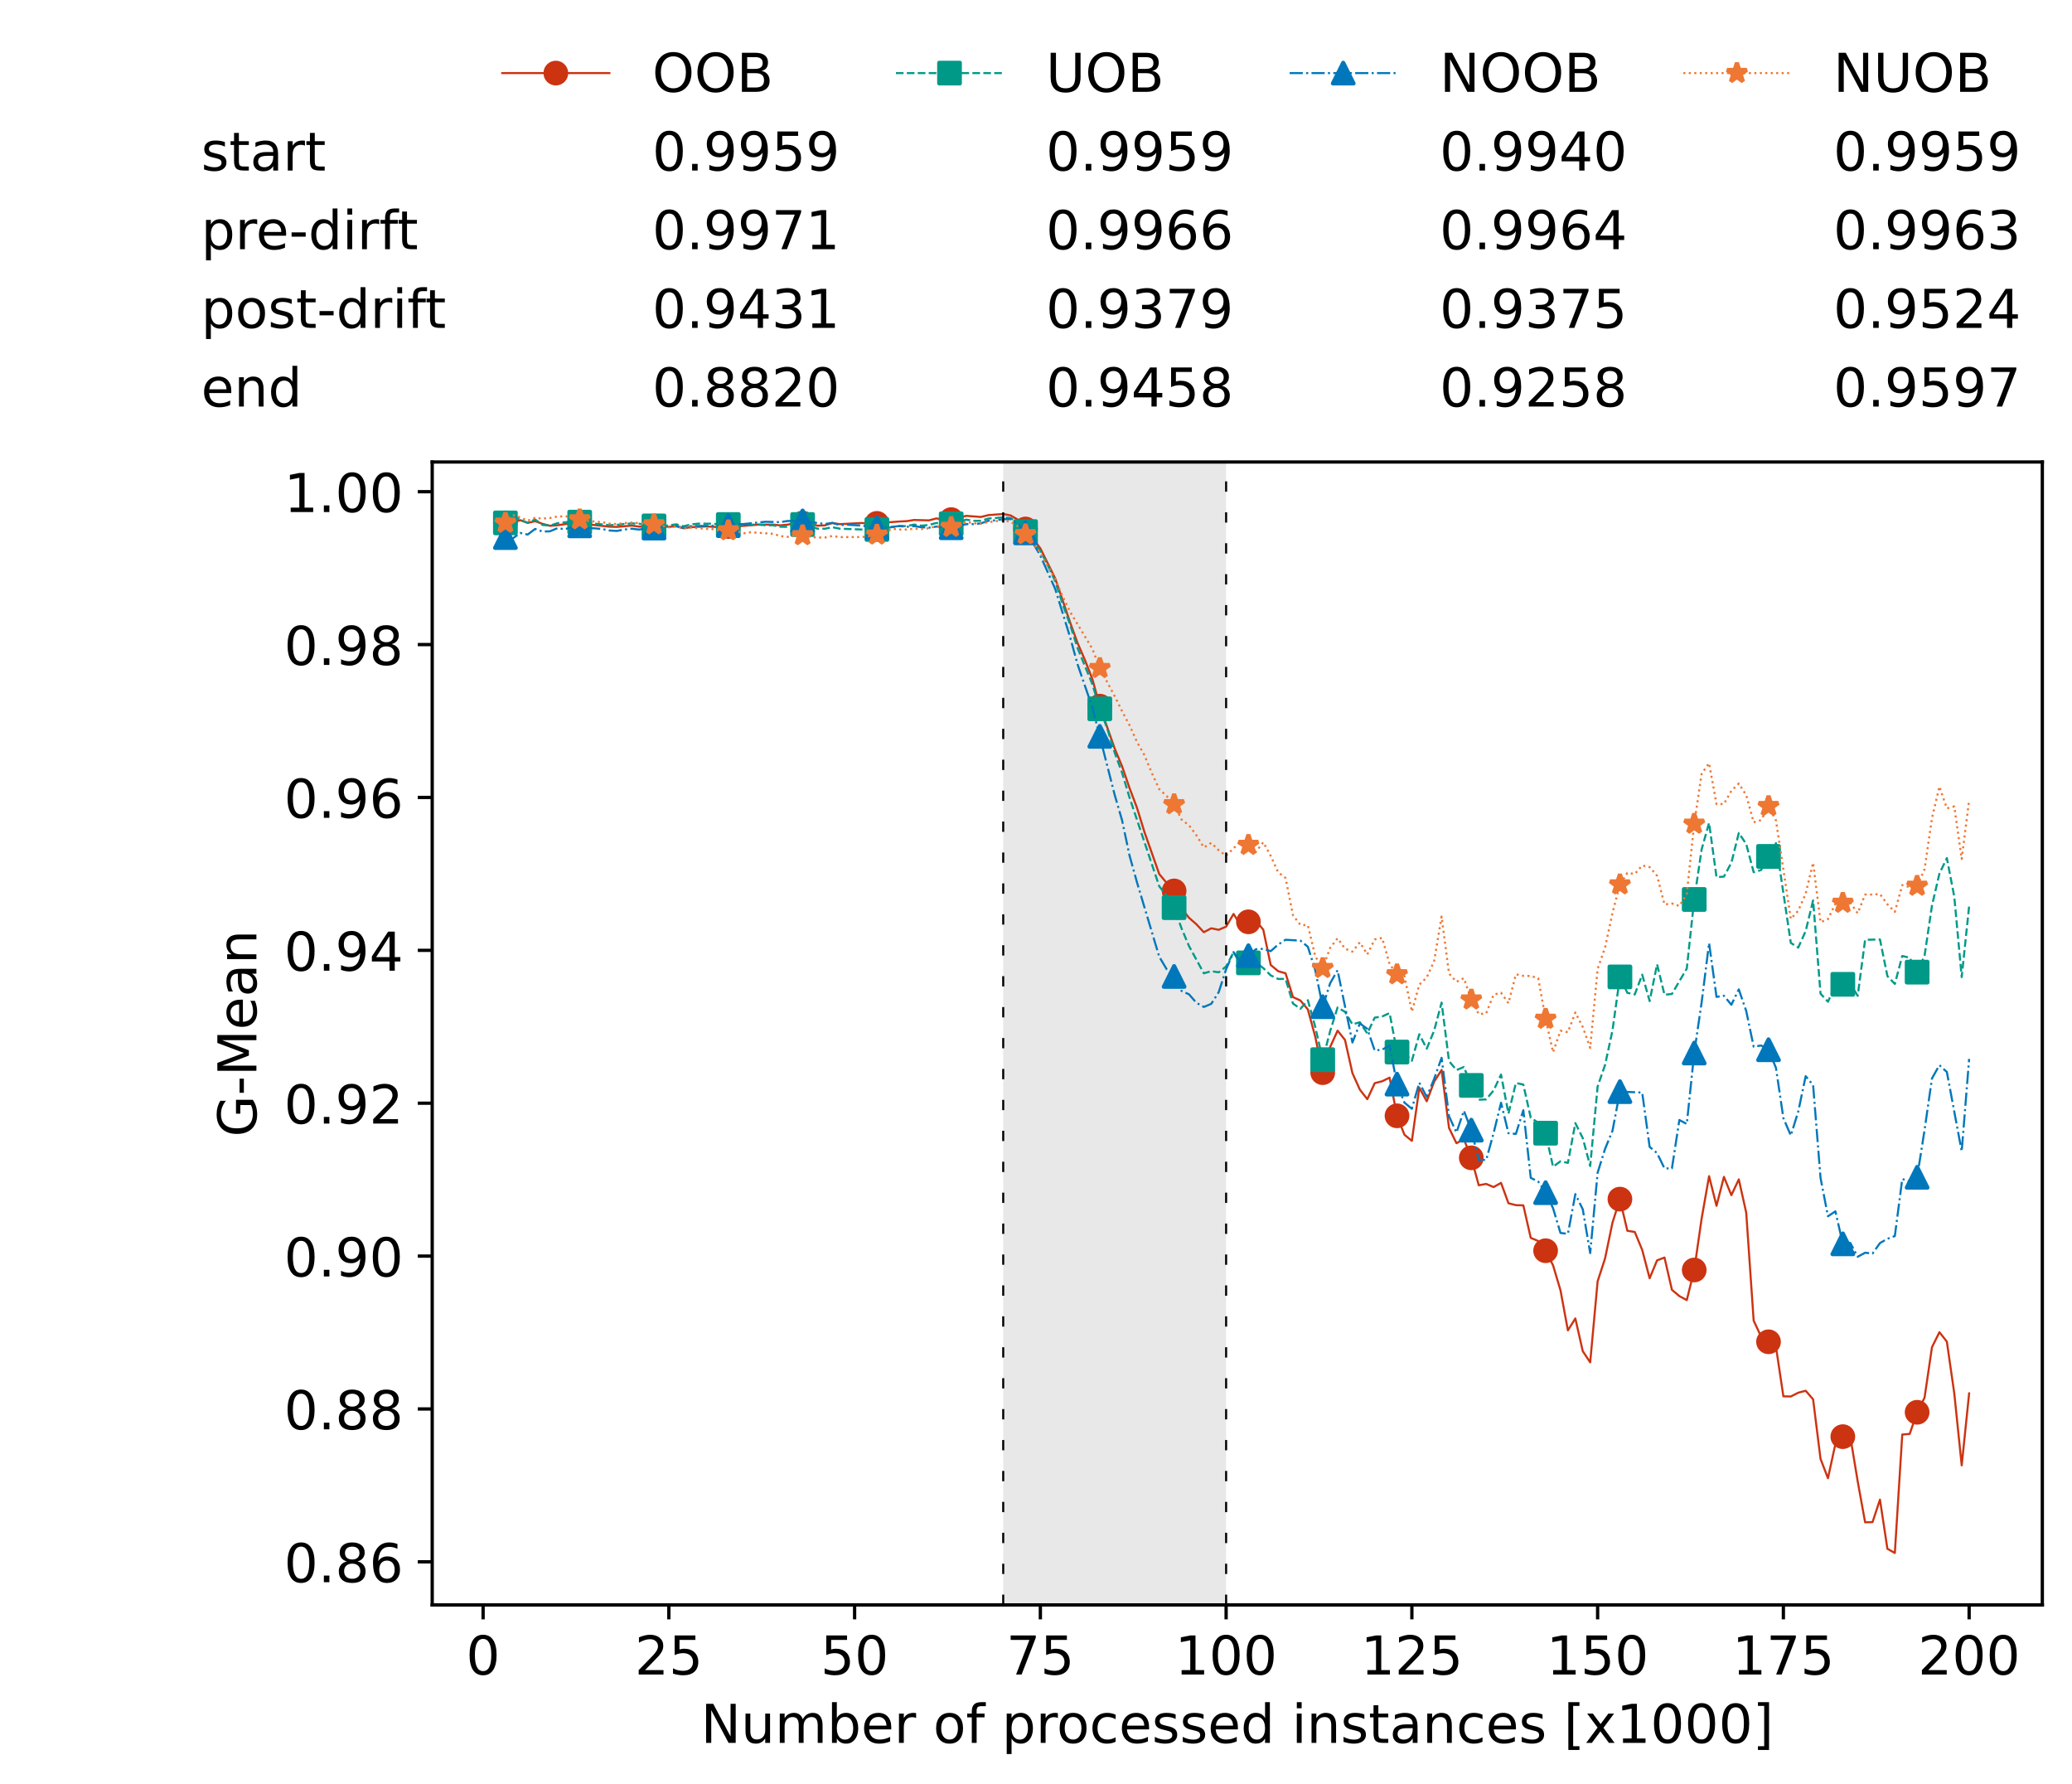 <?xml version="1.0" encoding="utf-8" standalone="no"?>
<!DOCTYPE svg PUBLIC "-//W3C//DTD SVG 1.1//EN"
  "http://www.w3.org/Graphics/SVG/1.1/DTD/svg11.dtd">
<!-- Created with matplotlib (https://matplotlib.org/) -->
<svg height="432.615pt" version="1.1" viewBox="0 0 502.65 432.615" width="502.65pt" xmlns="http://www.w3.org/2000/svg" xmlns:xlink="http://www.w3.org/1999/xlink">
 <defs>
  <style type="text/css">*{stroke-linecap:butt;stroke-linejoin:round;}</style>
 </defs>
 <g id="figure_1">
  <g id="patch_1">
   <path d="M 0 432.615 
L 502.65 432.615 
L 502.65 0 
L 0 0 
z
" style="fill:#ffffff;"/>
  </g>
  <g id="axes_1">
   <g id="patch_2">
    <path d="M 104.85 389.252 
L 495.45 389.252 
L 495.45 112.052 
L 104.85 112.052 
z
" style="fill:#ffffff;"/>
   </g>
   <g id="patch_3">
    <path clip-path="url(#pa55cdede00)" d="M 297.446 389.252 
L 297.446 112.052 
L 243.372 112.052 
L 243.372 389.252 
z
" style="fill:#d3d3d3;opacity:0.5;"/>
   </g>
   <g id="matplotlib.axis_1">
    <g id="xtick_1">
     <g id="line2d_1">
      <defs>
       <path d="M 0 0 
L 0 3.5 
" id="m01d3d2bc14" style="stroke:#000000;stroke-width:0.8;"/>
      </defs>
      <g>
       <use style="stroke:#000000;stroke-width:0.8;" x="117.197" xlink:href="#m01d3d2bc14" y="389.252"/>
      </g>
     </g>
     <g id="text_1">
      <!-- 0 -->
      <g transform="translate(113.061 406.13)scale(0.13 -0.13)">
       <defs>
        <path d="M 31.781 66.406 
Q 24.172 66.406 20.328 58.906 
Q 16.5 51.422 16.5 36.375 
Q 16.5 21.391 20.328 13.891 
Q 24.172 6.391 31.781 6.391 
Q 39.453 6.391 43.281 13.891 
Q 47.125 21.391 47.125 36.375 
Q 47.125 51.422 43.281 58.906 
Q 39.453 66.406 31.781 66.406 
z
M 31.781 74.219 
Q 44.047 74.219 50.516 64.516 
Q 56.984 54.828 56.984 36.375 
Q 56.984 17.969 50.516 8.266 
Q 44.047 -1.422 31.781 -1.422 
Q 19.531 -1.422 13.062 8.266 
Q 6.594 17.969 6.594 36.375 
Q 6.594 54.828 13.062 64.516 
Q 19.531 74.219 31.781 74.219 
z
" id="DejaVuSans-48"/>
       </defs>
       <use xlink:href="#DejaVuSans-48"/>
      </g>
     </g>
    </g>
    <g id="xtick_2">
     <g id="line2d_2">
      <g>
       <use style="stroke:#000000;stroke-width:0.8;" x="162.259" xlink:href="#m01d3d2bc14" y="389.252"/>
      </g>
     </g>
     <g id="text_2">
      <!-- 25 -->
      <g transform="translate(153.988 406.13)scale(0.13 -0.13)">
       <defs>
        <path d="M 19.188 8.297 
L 53.609 8.297 
L 53.609 0 
L 7.328 0 
L 7.328 8.297 
Q 12.938 14.109 22.625 23.891 
Q 32.328 33.688 34.812 36.531 
Q 39.547 41.844 41.422 45.531 
Q 43.312 49.219 43.312 52.781 
Q 43.312 58.594 39.234 62.25 
Q 35.156 65.922 28.609 65.922 
Q 23.969 65.922 18.812 64.312 
Q 13.672 62.703 7.812 59.422 
L 7.812 69.391 
Q 13.766 71.781 18.938 73 
Q 24.125 74.219 28.422 74.219 
Q 39.75 74.219 46.484 68.547 
Q 53.219 62.891 53.219 53.422 
Q 53.219 48.922 51.531 44.891 
Q 49.859 40.875 45.406 35.406 
Q 44.188 33.984 37.641 27.219 
Q 31.109 20.453 19.188 8.297 
z
" id="DejaVuSans-50"/>
        <path d="M 10.797 72.906 
L 49.516 72.906 
L 49.516 64.594 
L 19.828 64.594 
L 19.828 46.734 
Q 21.969 47.469 24.109 47.828 
Q 26.266 48.188 28.422 48.188 
Q 40.625 48.188 47.75 41.5 
Q 54.891 34.812 54.891 23.391 
Q 54.891 11.625 47.562 5.094 
Q 40.234 -1.422 26.906 -1.422 
Q 22.312 -1.422 17.547 -0.641 
Q 12.797 0.141 7.719 1.703 
L 7.719 11.625 
Q 12.109 9.234 16.797 8.062 
Q 21.484 6.891 26.703 6.891 
Q 35.156 6.891 40.078 11.328 
Q 45.016 15.766 45.016 23.391 
Q 45.016 31 40.078 35.438 
Q 35.156 39.891 26.703 39.891 
Q 22.75 39.891 18.812 39.016 
Q 14.891 38.141 10.797 36.281 
z
" id="DejaVuSans-53"/>
       </defs>
       <use xlink:href="#DejaVuSans-50"/>
       <use x="63.623" xlink:href="#DejaVuSans-53"/>
      </g>
     </g>
    </g>
    <g id="xtick_3">
     <g id="line2d_3">
      <g>
       <use style="stroke:#000000;stroke-width:0.8;" x="207.322" xlink:href="#m01d3d2bc14" y="389.252"/>
      </g>
     </g>
     <g id="text_3">
      <!-- 50 -->
      <g transform="translate(199.05 406.13)scale(0.13 -0.13)">
       <use xlink:href="#DejaVuSans-53"/>
       <use x="63.623" xlink:href="#DejaVuSans-48"/>
      </g>
     </g>
    </g>
    <g id="xtick_4">
     <g id="line2d_4">
      <g>
       <use style="stroke:#000000;stroke-width:0.8;" x="252.384" xlink:href="#m01d3d2bc14" y="389.252"/>
      </g>
     </g>
     <g id="text_4">
      <!-- 75 -->
      <g transform="translate(244.113 406.13)scale(0.13 -0.13)">
       <defs>
        <path d="M 8.203 72.906 
L 55.078 72.906 
L 55.078 68.703 
L 28.609 0 
L 18.312 0 
L 43.219 64.594 
L 8.203 64.594 
z
" id="DejaVuSans-55"/>
       </defs>
       <use xlink:href="#DejaVuSans-55"/>
       <use x="63.623" xlink:href="#DejaVuSans-53"/>
      </g>
     </g>
    </g>
    <g id="xtick_5">
     <g id="line2d_5">
      <g>
       <use style="stroke:#000000;stroke-width:0.8;" x="297.446" xlink:href="#m01d3d2bc14" y="389.252"/>
      </g>
     </g>
     <g id="text_5">
      <!-- 100 -->
      <g transform="translate(285.039 406.13)scale(0.13 -0.13)">
       <defs>
        <path d="M 12.406 8.297 
L 28.516 8.297 
L 28.516 63.922 
L 10.984 60.406 
L 10.984 69.391 
L 28.422 72.906 
L 38.281 72.906 
L 38.281 8.297 
L 54.391 8.297 
L 54.391 0 
L 12.406 0 
z
" id="DejaVuSans-49"/>
       </defs>
       <use xlink:href="#DejaVuSans-49"/>
       <use x="63.623" xlink:href="#DejaVuSans-48"/>
       <use x="127.246" xlink:href="#DejaVuSans-48"/>
      </g>
     </g>
    </g>
    <g id="xtick_6">
     <g id="line2d_6">
      <g>
       <use style="stroke:#000000;stroke-width:0.8;" x="342.509" xlink:href="#m01d3d2bc14" y="389.252"/>
      </g>
     </g>
     <g id="text_6">
      <!-- 125 -->
      <g transform="translate(330.102 406.13)scale(0.13 -0.13)">
       <use xlink:href="#DejaVuSans-49"/>
       <use x="63.623" xlink:href="#DejaVuSans-50"/>
       <use x="127.246" xlink:href="#DejaVuSans-53"/>
      </g>
     </g>
    </g>
    <g id="xtick_7">
     <g id="line2d_7">
      <g>
       <use style="stroke:#000000;stroke-width:0.8;" x="387.571" xlink:href="#m01d3d2bc14" y="389.252"/>
      </g>
     </g>
     <g id="text_7">
      <!-- 150 -->
      <g transform="translate(375.164 406.13)scale(0.13 -0.13)">
       <use xlink:href="#DejaVuSans-49"/>
       <use x="63.623" xlink:href="#DejaVuSans-53"/>
       <use x="127.246" xlink:href="#DejaVuSans-48"/>
      </g>
     </g>
    </g>
    <g id="xtick_8">
     <g id="line2d_8">
      <g>
       <use style="stroke:#000000;stroke-width:0.8;" x="432.633" xlink:href="#m01d3d2bc14" y="389.252"/>
      </g>
     </g>
     <g id="text_8">
      <!-- 175 -->
      <g transform="translate(420.226 406.13)scale(0.13 -0.13)">
       <use xlink:href="#DejaVuSans-49"/>
       <use x="63.623" xlink:href="#DejaVuSans-55"/>
       <use x="127.246" xlink:href="#DejaVuSans-53"/>
      </g>
     </g>
    </g>
    <g id="xtick_9">
     <g id="line2d_9">
      <g>
       <use style="stroke:#000000;stroke-width:0.8;" x="477.695" xlink:href="#m01d3d2bc14" y="389.252"/>
      </g>
     </g>
     <g id="text_9">
      <!-- 200 -->
      <g transform="translate(465.289 406.13)scale(0.13 -0.13)">
       <use xlink:href="#DejaVuSans-50"/>
       <use x="63.623" xlink:href="#DejaVuSans-48"/>
       <use x="127.246" xlink:href="#DejaVuSans-48"/>
      </g>
     </g>
    </g>
    <g id="text_10">
     <!-- Number of processed instances [x1000] -->
     <g transform="translate(170.025 422.711)scale(0.13 -0.13)">
      <defs>
       <path d="M 9.812 72.906 
L 23.094 72.906 
L 55.422 11.922 
L 55.422 72.906 
L 64.984 72.906 
L 64.984 0 
L 51.703 0 
L 19.391 60.984 
L 19.391 0 
L 9.812 0 
z
" id="DejaVuSans-78"/>
       <path d="M 8.5 21.578 
L 8.5 54.688 
L 17.484 54.688 
L 17.484 21.922 
Q 17.484 14.156 20.5 10.266 
Q 23.531 6.391 29.594 6.391 
Q 36.859 6.391 41.078 11.031 
Q 45.312 15.672 45.312 23.688 
L 45.312 54.688 
L 54.297 54.688 
L 54.297 0 
L 45.312 0 
L 45.312 8.406 
Q 42.047 3.422 37.719 1 
Q 33.406 -1.422 27.688 -1.422 
Q 18.266 -1.422 13.375 4.438 
Q 8.5 10.297 8.5 21.578 
z
M 31.109 56 
z
" id="DejaVuSans-117"/>
       <path d="M 52 44.188 
Q 55.375 50.25 60.062 53.125 
Q 64.75 56 71.094 56 
Q 79.641 56 84.281 50.016 
Q 88.922 44.047 88.922 33.016 
L 88.922 0 
L 79.891 0 
L 79.891 32.719 
Q 79.891 40.578 77.094 44.375 
Q 74.312 48.188 68.609 48.188 
Q 61.625 48.188 57.562 43.547 
Q 53.516 38.922 53.516 30.906 
L 53.516 0 
L 44.484 0 
L 44.484 32.719 
Q 44.484 40.625 41.703 44.406 
Q 38.922 48.188 33.109 48.188 
Q 26.219 48.188 22.156 43.531 
Q 18.109 38.875 18.109 30.906 
L 18.109 0 
L 9.078 0 
L 9.078 54.688 
L 18.109 54.688 
L 18.109 46.188 
Q 21.188 51.219 25.484 53.609 
Q 29.781 56 35.688 56 
Q 41.656 56 45.828 52.969 
Q 50 49.953 52 44.188 
z
" id="DejaVuSans-109"/>
       <path d="M 48.688 27.297 
Q 48.688 37.203 44.609 42.844 
Q 40.531 48.484 33.406 48.484 
Q 26.266 48.484 22.188 42.844 
Q 18.109 37.203 18.109 27.297 
Q 18.109 17.391 22.188 11.75 
Q 26.266 6.109 33.406 6.109 
Q 40.531 6.109 44.609 11.75 
Q 48.688 17.391 48.688 27.297 
z
M 18.109 46.391 
Q 20.953 51.266 25.266 53.625 
Q 29.594 56 35.594 56 
Q 45.562 56 51.781 48.094 
Q 58.016 40.188 58.016 27.297 
Q 58.016 14.406 51.781 6.484 
Q 45.562 -1.422 35.594 -1.422 
Q 29.594 -1.422 25.266 0.953 
Q 20.953 3.328 18.109 8.203 
L 18.109 0 
L 9.078 0 
L 9.078 75.984 
L 18.109 75.984 
z
" id="DejaVuSans-98"/>
       <path d="M 56.203 29.594 
L 56.203 25.203 
L 14.891 25.203 
Q 15.484 15.922 20.484 11.062 
Q 25.484 6.203 34.422 6.203 
Q 39.594 6.203 44.453 7.469 
Q 49.312 8.734 54.109 11.281 
L 54.109 2.781 
Q 49.266 0.734 44.188 -0.344 
Q 39.109 -1.422 33.891 -1.422 
Q 20.797 -1.422 13.156 6.188 
Q 5.516 13.812 5.516 26.812 
Q 5.516 40.234 12.766 48.109 
Q 20.016 56 32.328 56 
Q 43.359 56 49.781 48.891 
Q 56.203 41.797 56.203 29.594 
z
M 47.219 32.234 
Q 47.125 39.594 43.094 43.984 
Q 39.062 48.391 32.422 48.391 
Q 24.906 48.391 20.391 44.141 
Q 15.875 39.891 15.188 32.172 
z
" id="DejaVuSans-101"/>
       <path d="M 41.109 46.297 
Q 39.594 47.172 37.812 47.578 
Q 36.031 48 33.891 48 
Q 26.266 48 22.188 43.047 
Q 18.109 38.094 18.109 28.812 
L 18.109 0 
L 9.078 0 
L 9.078 54.688 
L 18.109 54.688 
L 18.109 46.188 
Q 20.953 51.172 25.484 53.578 
Q 30.031 56 36.531 56 
Q 37.453 56 38.578 55.875 
Q 39.703 55.766 41.062 55.516 
z
" id="DejaVuSans-114"/>
       <path id="DejaVuSans-32"/>
       <path d="M 30.609 48.391 
Q 23.391 48.391 19.188 42.75 
Q 14.984 37.109 14.984 27.297 
Q 14.984 17.484 19.156 11.844 
Q 23.344 6.203 30.609 6.203 
Q 37.797 6.203 41.984 11.859 
Q 46.188 17.531 46.188 27.297 
Q 46.188 37.016 41.984 42.703 
Q 37.797 48.391 30.609 48.391 
z
M 30.609 56 
Q 42.328 56 49.016 48.375 
Q 55.719 40.766 55.719 27.297 
Q 55.719 13.875 49.016 6.219 
Q 42.328 -1.422 30.609 -1.422 
Q 18.844 -1.422 12.172 6.219 
Q 5.516 13.875 5.516 27.297 
Q 5.516 40.766 12.172 48.375 
Q 18.844 56 30.609 56 
z
" id="DejaVuSans-111"/>
       <path d="M 37.109 75.984 
L 37.109 68.5 
L 28.516 68.5 
Q 23.688 68.5 21.797 66.547 
Q 19.922 64.594 19.922 59.516 
L 19.922 54.688 
L 34.719 54.688 
L 34.719 47.703 
L 19.922 47.703 
L 19.922 0 
L 10.891 0 
L 10.891 47.703 
L 2.297 47.703 
L 2.297 54.688 
L 10.891 54.688 
L 10.891 58.5 
Q 10.891 67.625 15.141 71.797 
Q 19.391 75.984 28.609 75.984 
z
" id="DejaVuSans-102"/>
       <path d="M 18.109 8.203 
L 18.109 -20.797 
L 9.078 -20.797 
L 9.078 54.688 
L 18.109 54.688 
L 18.109 46.391 
Q 20.953 51.266 25.266 53.625 
Q 29.594 56 35.594 56 
Q 45.562 56 51.781 48.094 
Q 58.016 40.188 58.016 27.297 
Q 58.016 14.406 51.781 6.484 
Q 45.562 -1.422 35.594 -1.422 
Q 29.594 -1.422 25.266 0.953 
Q 20.953 3.328 18.109 8.203 
z
M 48.688 27.297 
Q 48.688 37.203 44.609 42.844 
Q 40.531 48.484 33.406 48.484 
Q 26.266 48.484 22.188 42.844 
Q 18.109 37.203 18.109 27.297 
Q 18.109 17.391 22.188 11.75 
Q 26.266 6.109 33.406 6.109 
Q 40.531 6.109 44.609 11.75 
Q 48.688 17.391 48.688 27.297 
z
" id="DejaVuSans-112"/>
       <path d="M 48.781 52.594 
L 48.781 44.188 
Q 44.969 46.297 41.141 47.344 
Q 37.312 48.391 33.406 48.391 
Q 24.656 48.391 19.812 42.844 
Q 14.984 37.312 14.984 27.297 
Q 14.984 17.281 19.812 11.734 
Q 24.656 6.203 33.406 6.203 
Q 37.312 6.203 41.141 7.25 
Q 44.969 8.297 48.781 10.406 
L 48.781 2.094 
Q 45.016 0.344 40.984 -0.531 
Q 36.969 -1.422 32.422 -1.422 
Q 20.062 -1.422 12.781 6.344 
Q 5.516 14.109 5.516 27.297 
Q 5.516 40.672 12.859 48.328 
Q 20.219 56 33.016 56 
Q 37.156 56 41.109 55.141 
Q 45.062 54.297 48.781 52.594 
z
" id="DejaVuSans-99"/>
       <path d="M 44.281 53.078 
L 44.281 44.578 
Q 40.484 46.531 36.375 47.5 
Q 32.281 48.484 27.875 48.484 
Q 21.188 48.484 17.844 46.438 
Q 14.5 44.391 14.5 40.281 
Q 14.5 37.156 16.891 35.375 
Q 19.281 33.594 26.516 31.984 
L 29.594 31.297 
Q 39.156 29.25 43.188 25.516 
Q 47.219 21.781 47.219 15.094 
Q 47.219 7.469 41.188 3.016 
Q 35.156 -1.422 24.609 -1.422 
Q 20.219 -1.422 15.453 -0.562 
Q 10.688 0.297 5.422 2 
L 5.422 11.281 
Q 10.406 8.688 15.234 7.391 
Q 20.062 6.109 24.812 6.109 
Q 31.156 6.109 34.562 8.281 
Q 37.984 10.453 37.984 14.406 
Q 37.984 18.062 35.516 20.016 
Q 33.062 21.969 24.703 23.781 
L 21.578 24.516 
Q 13.234 26.266 9.516 29.906 
Q 5.812 33.547 5.812 39.891 
Q 5.812 47.609 11.281 51.797 
Q 16.75 56 26.812 56 
Q 31.781 56 36.172 55.266 
Q 40.578 54.547 44.281 53.078 
z
" id="DejaVuSans-115"/>
       <path d="M 45.406 46.391 
L 45.406 75.984 
L 54.391 75.984 
L 54.391 0 
L 45.406 0 
L 45.406 8.203 
Q 42.578 3.328 38.25 0.953 
Q 33.938 -1.422 27.875 -1.422 
Q 17.969 -1.422 11.734 6.484 
Q 5.516 14.406 5.516 27.297 
Q 5.516 40.188 11.734 48.094 
Q 17.969 56 27.875 56 
Q 33.938 56 38.25 53.625 
Q 42.578 51.266 45.406 46.391 
z
M 14.797 27.297 
Q 14.797 17.391 18.875 11.75 
Q 22.953 6.109 30.078 6.109 
Q 37.203 6.109 41.297 11.75 
Q 45.406 17.391 45.406 27.297 
Q 45.406 37.203 41.297 42.844 
Q 37.203 48.484 30.078 48.484 
Q 22.953 48.484 18.875 42.844 
Q 14.797 37.203 14.797 27.297 
z
" id="DejaVuSans-100"/>
       <path d="M 9.422 54.688 
L 18.406 54.688 
L 18.406 0 
L 9.422 0 
z
M 9.422 75.984 
L 18.406 75.984 
L 18.406 64.594 
L 9.422 64.594 
z
" id="DejaVuSans-105"/>
       <path d="M 54.891 33.016 
L 54.891 0 
L 45.906 0 
L 45.906 32.719 
Q 45.906 40.484 42.875 44.328 
Q 39.844 48.188 33.797 48.188 
Q 26.516 48.188 22.312 43.547 
Q 18.109 38.922 18.109 30.906 
L 18.109 0 
L 9.078 0 
L 9.078 54.688 
L 18.109 54.688 
L 18.109 46.188 
Q 21.344 51.125 25.703 53.562 
Q 30.078 56 35.797 56 
Q 45.219 56 50.047 50.172 
Q 54.891 44.344 54.891 33.016 
z
" id="DejaVuSans-110"/>
       <path d="M 18.312 70.219 
L 18.312 54.688 
L 36.812 54.688 
L 36.812 47.703 
L 18.312 47.703 
L 18.312 18.016 
Q 18.312 11.328 20.141 9.422 
Q 21.969 7.516 27.594 7.516 
L 36.812 7.516 
L 36.812 0 
L 27.594 0 
Q 17.188 0 13.234 3.875 
Q 9.281 7.766 9.281 18.016 
L 9.281 47.703 
L 2.688 47.703 
L 2.688 54.688 
L 9.281 54.688 
L 9.281 70.219 
z
" id="DejaVuSans-116"/>
       <path d="M 34.281 27.484 
Q 23.391 27.484 19.188 25 
Q 14.984 22.516 14.984 16.5 
Q 14.984 11.719 18.141 8.906 
Q 21.297 6.109 26.703 6.109 
Q 34.188 6.109 38.703 11.406 
Q 43.219 16.703 43.219 25.484 
L 43.219 27.484 
z
M 52.203 31.203 
L 52.203 0 
L 43.219 0 
L 43.219 8.297 
Q 40.141 3.328 35.547 0.953 
Q 30.953 -1.422 24.312 -1.422 
Q 15.922 -1.422 10.953 3.297 
Q 6 8.016 6 15.922 
Q 6 25.141 12.172 29.828 
Q 18.359 34.516 30.609 34.516 
L 43.219 34.516 
L 43.219 35.406 
Q 43.219 41.609 39.141 45 
Q 35.062 48.391 27.688 48.391 
Q 23 48.391 18.547 47.266 
Q 14.109 46.141 10.016 43.891 
L 10.016 52.203 
Q 14.938 54.109 19.578 55.047 
Q 24.219 56 28.609 56 
Q 40.484 56 46.344 49.844 
Q 52.203 43.703 52.203 31.203 
z
" id="DejaVuSans-97"/>
       <path d="M 8.594 75.984 
L 29.297 75.984 
L 29.297 69 
L 17.578 69 
L 17.578 -6.203 
L 29.297 -6.203 
L 29.297 -13.188 
L 8.594 -13.188 
z
" id="DejaVuSans-91"/>
       <path d="M 54.891 54.688 
L 35.109 28.078 
L 55.906 0 
L 45.312 0 
L 29.391 21.484 
L 13.484 0 
L 2.875 0 
L 24.125 28.609 
L 4.688 54.688 
L 15.281 54.688 
L 29.781 35.203 
L 44.281 54.688 
z
" id="DejaVuSans-120"/>
       <path d="M 30.422 75.984 
L 30.422 -13.188 
L 9.719 -13.188 
L 9.719 -6.203 
L 21.391 -6.203 
L 21.391 69 
L 9.719 69 
L 9.719 75.984 
z
" id="DejaVuSans-93"/>
      </defs>
      <use xlink:href="#DejaVuSans-78"/>
      <use x="74.805" xlink:href="#DejaVuSans-117"/>
      <use x="138.184" xlink:href="#DejaVuSans-109"/>
      <use x="235.596" xlink:href="#DejaVuSans-98"/>
      <use x="299.072" xlink:href="#DejaVuSans-101"/>
      <use x="360.596" xlink:href="#DejaVuSans-114"/>
      <use x="401.709" xlink:href="#DejaVuSans-32"/>
      <use x="433.496" xlink:href="#DejaVuSans-111"/>
      <use x="494.678" xlink:href="#DejaVuSans-102"/>
      <use x="529.883" xlink:href="#DejaVuSans-32"/>
      <use x="561.67" xlink:href="#DejaVuSans-112"/>
      <use x="625.146" xlink:href="#DejaVuSans-114"/>
      <use x="664.01" xlink:href="#DejaVuSans-111"/>
      <use x="725.191" xlink:href="#DejaVuSans-99"/>
      <use x="780.172" xlink:href="#DejaVuSans-101"/>
      <use x="841.695" xlink:href="#DejaVuSans-115"/>
      <use x="893.795" xlink:href="#DejaVuSans-115"/>
      <use x="945.895" xlink:href="#DejaVuSans-101"/>
      <use x="1007.418" xlink:href="#DejaVuSans-100"/>
      <use x="1070.895" xlink:href="#DejaVuSans-32"/>
      <use x="1102.682" xlink:href="#DejaVuSans-105"/>
      <use x="1130.465" xlink:href="#DejaVuSans-110"/>
      <use x="1193.844" xlink:href="#DejaVuSans-115"/>
      <use x="1245.943" xlink:href="#DejaVuSans-116"/>
      <use x="1285.152" xlink:href="#DejaVuSans-97"/>
      <use x="1346.432" xlink:href="#DejaVuSans-110"/>
      <use x="1409.811" xlink:href="#DejaVuSans-99"/>
      <use x="1464.791" xlink:href="#DejaVuSans-101"/>
      <use x="1526.314" xlink:href="#DejaVuSans-115"/>
      <use x="1578.414" xlink:href="#DejaVuSans-32"/>
      <use x="1610.201" xlink:href="#DejaVuSans-91"/>
      <use x="1649.215" xlink:href="#DejaVuSans-120"/>
      <use x="1708.395" xlink:href="#DejaVuSans-49"/>
      <use x="1772.018" xlink:href="#DejaVuSans-48"/>
      <use x="1835.641" xlink:href="#DejaVuSans-48"/>
      <use x="1899.264" xlink:href="#DejaVuSans-48"/>
      <use x="1962.887" xlink:href="#DejaVuSans-93"/>
     </g>
    </g>
   </g>
   <g id="matplotlib.axis_2">
    <g id="ytick_1">
     <g id="line2d_10">
      <defs>
       <path d="M 0 0 
L -3.5 0 
" id="md2730196c4" style="stroke:#000000;stroke-width:0.8;"/>
      </defs>
      <g>
       <use style="stroke:#000000;stroke-width:0.8;" x="104.85" xlink:href="#md2730196c4" y="378.801"/>
      </g>
     </g>
     <g id="text_11">
      <!-- 0.86 -->
      <g transform="translate(68.905 383.74)scale(0.13 -0.13)">
       <defs>
        <path d="M 10.688 12.406 
L 21 12.406 
L 21 0 
L 10.688 0 
z
" id="DejaVuSans-46"/>
        <path d="M 31.781 34.625 
Q 24.75 34.625 20.719 30.859 
Q 16.703 27.094 16.703 20.516 
Q 16.703 13.922 20.719 10.156 
Q 24.75 6.391 31.781 6.391 
Q 38.812 6.391 42.859 10.172 
Q 46.922 13.969 46.922 20.516 
Q 46.922 27.094 42.891 30.859 
Q 38.875 34.625 31.781 34.625 
z
M 21.922 38.812 
Q 15.578 40.375 12.031 44.719 
Q 8.5 49.078 8.5 55.328 
Q 8.5 64.062 14.719 69.141 
Q 20.953 74.219 31.781 74.219 
Q 42.672 74.219 48.875 69.141 
Q 55.078 64.062 55.078 55.328 
Q 55.078 49.078 51.531 44.719 
Q 48 40.375 41.703 38.812 
Q 48.828 37.156 52.797 32.312 
Q 56.781 27.484 56.781 20.516 
Q 56.781 9.906 50.312 4.234 
Q 43.844 -1.422 31.781 -1.422 
Q 19.734 -1.422 13.25 4.234 
Q 6.781 9.906 6.781 20.516 
Q 6.781 27.484 10.781 32.312 
Q 14.797 37.156 21.922 38.812 
z
M 18.312 54.391 
Q 18.312 48.734 21.844 45.562 
Q 25.391 42.391 31.781 42.391 
Q 38.141 42.391 41.719 45.562 
Q 45.312 48.734 45.312 54.391 
Q 45.312 60.062 41.719 63.234 
Q 38.141 66.406 31.781 66.406 
Q 25.391 66.406 21.844 63.234 
Q 18.312 60.062 18.312 54.391 
z
" id="DejaVuSans-56"/>
        <path d="M 33.016 40.375 
Q 26.375 40.375 22.484 35.828 
Q 18.609 31.297 18.609 23.391 
Q 18.609 15.531 22.484 10.953 
Q 26.375 6.391 33.016 6.391 
Q 39.656 6.391 43.531 10.953 
Q 47.406 15.531 47.406 23.391 
Q 47.406 31.297 43.531 35.828 
Q 39.656 40.375 33.016 40.375 
z
M 52.594 71.297 
L 52.594 62.312 
Q 48.875 64.062 45.094 64.984 
Q 41.312 65.922 37.594 65.922 
Q 27.828 65.922 22.672 59.328 
Q 17.531 52.734 16.797 39.406 
Q 19.672 43.656 24.016 45.922 
Q 28.375 48.188 33.594 48.188 
Q 44.578 48.188 50.953 41.516 
Q 57.328 34.859 57.328 23.391 
Q 57.328 12.156 50.688 5.359 
Q 44.047 -1.422 33.016 -1.422 
Q 20.359 -1.422 13.672 8.266 
Q 6.984 17.969 6.984 36.375 
Q 6.984 53.656 15.188 63.938 
Q 23.391 74.219 37.203 74.219 
Q 40.922 74.219 44.703 73.484 
Q 48.484 72.75 52.594 71.297 
z
" id="DejaVuSans-54"/>
       </defs>
       <use xlink:href="#DejaVuSans-48"/>
       <use x="63.623" xlink:href="#DejaVuSans-46"/>
       <use x="95.41" xlink:href="#DejaVuSans-56"/>
       <use x="159.033" xlink:href="#DejaVuSans-54"/>
      </g>
     </g>
    </g>
    <g id="ytick_2">
     <g id="line2d_11">
      <g>
       <use style="stroke:#000000;stroke-width:0.8;" x="104.85" xlink:href="#md2730196c4" y="341.723"/>
      </g>
     </g>
     <g id="text_12">
      <!-- 0.88 -->
      <g transform="translate(68.905 346.662)scale(0.13 -0.13)">
       <use xlink:href="#DejaVuSans-48"/>
       <use x="63.623" xlink:href="#DejaVuSans-46"/>
       <use x="95.41" xlink:href="#DejaVuSans-56"/>
       <use x="159.033" xlink:href="#DejaVuSans-56"/>
      </g>
     </g>
    </g>
    <g id="ytick_3">
     <g id="line2d_12">
      <g>
       <use style="stroke:#000000;stroke-width:0.8;" x="104.85" xlink:href="#md2730196c4" y="304.644"/>
      </g>
     </g>
     <g id="text_13">
      <!-- 0.90 -->
      <g transform="translate(68.905 309.583)scale(0.13 -0.13)">
       <defs>
        <path d="M 10.984 1.516 
L 10.984 10.5 
Q 14.703 8.734 18.5 7.812 
Q 22.312 6.891 25.984 6.891 
Q 35.75 6.891 40.891 13.453 
Q 46.047 20.016 46.781 33.406 
Q 43.953 29.203 39.594 26.953 
Q 35.25 24.703 29.984 24.703 
Q 19.047 24.703 12.672 31.312 
Q 6.297 37.938 6.297 49.422 
Q 6.297 60.641 12.938 67.422 
Q 19.578 74.219 30.609 74.219 
Q 43.266 74.219 49.922 64.516 
Q 56.594 54.828 56.594 36.375 
Q 56.594 19.141 48.406 8.859 
Q 40.234 -1.422 26.422 -1.422 
Q 22.703 -1.422 18.891 -0.688 
Q 15.094 0.047 10.984 1.516 
z
M 30.609 32.422 
Q 37.25 32.422 41.125 36.953 
Q 45.016 41.5 45.016 49.422 
Q 45.016 57.281 41.125 61.844 
Q 37.25 66.406 30.609 66.406 
Q 23.969 66.406 20.094 61.844 
Q 16.219 57.281 16.219 49.422 
Q 16.219 41.5 20.094 36.953 
Q 23.969 32.422 30.609 32.422 
z
" id="DejaVuSans-57"/>
       </defs>
       <use xlink:href="#DejaVuSans-48"/>
       <use x="63.623" xlink:href="#DejaVuSans-46"/>
       <use x="95.41" xlink:href="#DejaVuSans-57"/>
       <use x="159.033" xlink:href="#DejaVuSans-48"/>
      </g>
     </g>
    </g>
    <g id="ytick_4">
     <g id="line2d_13">
      <g>
       <use style="stroke:#000000;stroke-width:0.8;" x="104.85" xlink:href="#md2730196c4" y="267.566"/>
      </g>
     </g>
     <g id="text_14">
      <!-- 0.92 -->
      <g transform="translate(68.905 272.505)scale(0.13 -0.13)">
       <use xlink:href="#DejaVuSans-48"/>
       <use x="63.623" xlink:href="#DejaVuSans-46"/>
       <use x="95.41" xlink:href="#DejaVuSans-57"/>
       <use x="159.033" xlink:href="#DejaVuSans-50"/>
      </g>
     </g>
    </g>
    <g id="ytick_5">
     <g id="line2d_14">
      <g>
       <use style="stroke:#000000;stroke-width:0.8;" x="104.85" xlink:href="#md2730196c4" y="230.488"/>
      </g>
     </g>
     <g id="text_15">
      <!-- 0.94 -->
      <g transform="translate(68.905 235.427)scale(0.13 -0.13)">
       <defs>
        <path d="M 37.797 64.312 
L 12.891 25.391 
L 37.797 25.391 
z
M 35.203 72.906 
L 47.609 72.906 
L 47.609 25.391 
L 58.016 25.391 
L 58.016 17.188 
L 47.609 17.188 
L 47.609 0 
L 37.797 0 
L 37.797 17.188 
L 4.891 17.188 
L 4.891 26.703 
z
" id="DejaVuSans-52"/>
       </defs>
       <use xlink:href="#DejaVuSans-48"/>
       <use x="63.623" xlink:href="#DejaVuSans-46"/>
       <use x="95.41" xlink:href="#DejaVuSans-57"/>
       <use x="159.033" xlink:href="#DejaVuSans-52"/>
      </g>
     </g>
    </g>
    <g id="ytick_6">
     <g id="line2d_15">
      <g>
       <use style="stroke:#000000;stroke-width:0.8;" x="104.85" xlink:href="#md2730196c4" y="193.409"/>
      </g>
     </g>
     <g id="text_16">
      <!-- 0.96 -->
      <g transform="translate(68.905 198.348)scale(0.13 -0.13)">
       <use xlink:href="#DejaVuSans-48"/>
       <use x="63.623" xlink:href="#DejaVuSans-46"/>
       <use x="95.41" xlink:href="#DejaVuSans-57"/>
       <use x="159.033" xlink:href="#DejaVuSans-54"/>
      </g>
     </g>
    </g>
    <g id="ytick_7">
     <g id="line2d_16">
      <g>
       <use style="stroke:#000000;stroke-width:0.8;" x="104.85" xlink:href="#md2730196c4" y="156.331"/>
      </g>
     </g>
     <g id="text_17">
      <!-- 0.98 -->
      <g transform="translate(68.905 161.27)scale(0.13 -0.13)">
       <use xlink:href="#DejaVuSans-48"/>
       <use x="63.623" xlink:href="#DejaVuSans-46"/>
       <use x="95.41" xlink:href="#DejaVuSans-57"/>
       <use x="159.033" xlink:href="#DejaVuSans-56"/>
      </g>
     </g>
    </g>
    <g id="ytick_8">
     <g id="line2d_17">
      <g>
       <use style="stroke:#000000;stroke-width:0.8;" x="104.85" xlink:href="#md2730196c4" y="119.252"/>
      </g>
     </g>
     <g id="text_18">
      <!-- 1.00 -->
      <g transform="translate(68.905 124.191)scale(0.13 -0.13)">
       <use xlink:href="#DejaVuSans-49"/>
       <use x="63.623" xlink:href="#DejaVuSans-46"/>
       <use x="95.41" xlink:href="#DejaVuSans-48"/>
       <use x="159.033" xlink:href="#DejaVuSans-48"/>
      </g>
     </g>
    </g>
    <g id="text_19">
     <!-- G-Mean -->
     <g transform="translate(62.201 275.744)rotate(-90)scale(0.13 -0.13)">
      <defs>
       <path d="M 59.516 10.406 
L 59.516 29.984 
L 43.406 29.984 
L 43.406 38.094 
L 69.281 38.094 
L 69.281 6.781 
Q 63.578 2.734 56.688 0.656 
Q 49.812 -1.422 42 -1.422 
Q 24.906 -1.422 15.25 8.562 
Q 5.609 18.562 5.609 36.375 
Q 5.609 54.25 15.25 64.234 
Q 24.906 74.219 42 74.219 
Q 49.125 74.219 55.547 72.453 
Q 61.969 70.703 67.391 67.281 
L 67.391 56.781 
Q 61.922 61.422 55.766 63.766 
Q 49.609 66.109 42.828 66.109 
Q 29.438 66.109 22.719 58.641 
Q 16.016 51.172 16.016 36.375 
Q 16.016 21.625 22.719 14.156 
Q 29.438 6.688 42.828 6.688 
Q 48.047 6.688 52.141 7.594 
Q 56.25 8.5 59.516 10.406 
z
" id="DejaVuSans-71"/>
       <path d="M 4.891 31.391 
L 31.203 31.391 
L 31.203 23.391 
L 4.891 23.391 
z
" id="DejaVuSans-45"/>
       <path d="M 9.812 72.906 
L 24.516 72.906 
L 43.109 23.297 
L 61.812 72.906 
L 76.516 72.906 
L 76.516 0 
L 66.891 0 
L 66.891 64.016 
L 48.094 14.016 
L 38.188 14.016 
L 19.391 64.016 
L 19.391 0 
L 9.812 0 
z
" id="DejaVuSans-77"/>
      </defs>
      <use xlink:href="#DejaVuSans-71"/>
      <use x="77.49" xlink:href="#DejaVuSans-45"/>
      <use x="113.574" xlink:href="#DejaVuSans-77"/>
      <use x="199.854" xlink:href="#DejaVuSans-101"/>
      <use x="261.377" xlink:href="#DejaVuSans-97"/>
      <use x="322.656" xlink:href="#DejaVuSans-110"/>
     </g>
    </g>
   </g>
   <g id="line2d_18"/>
   <g id="line2d_19"/>
   <g id="line2d_20"/>
   <g id="line2d_21"/>
   <g id="line2d_22"/>
   <g id="line2d_23">
    <path clip-path="url(#pa55cdede00)" d="M 122.605 126.82 
L 124.407 126.805 
L 126.21 126.149 
L 128.012 126.821 
L 129.815 126.407 
L 131.617 127.053 
L 133.419 127.525 
L 135.222 127.395 
L 138.827 126.862 
L 144.234 127.344 
L 147.839 127.743 
L 149.642 127.795 
L 153.247 127.477 
L 155.049 127.725 
L 160.457 127.754 
L 162.259 127.759 
L 164.062 127.651 
L 165.864 128.124 
L 167.667 127.851 
L 171.272 127.676 
L 174.877 127.873 
L 176.679 127.691 
L 178.482 127.7 
L 183.889 127.246 
L 187.494 127.231 
L 189.297 127.415 
L 191.099 127.237 
L 192.902 126.863 
L 196.507 126.956 
L 198.309 127.504 
L 200.112 127.413 
L 201.914 126.85 
L 203.717 127.123 
L 209.124 126.844 
L 210.927 127.025 
L 214.532 126.753 
L 218.137 126.484 
L 219.939 126.397 
L 221.742 126.111 
L 225.347 126.208 
L 227.149 125.74 
L 228.952 126.013 
L 230.754 126.022 
L 232.557 125.653 
L 234.359 125.108 
L 237.964 125.386 
L 239.767 124.93 
L 243.372 124.652 
L 245.174 125.014 
L 246.976 126.068 
L 250.581 130.679 
L 252.384 132.996 
L 255.989 140.287 
L 259.594 150.942 
L 261.396 155.92 
L 263.199 160.088 
L 265.001 164.712 
L 266.804 171.264 
L 270.409 181.536 
L 272.211 185.867 
L 274.014 191.125 
L 275.816 195.899 
L 277.619 201.75 
L 281.224 211.994 
L 283.026 214.142 
L 284.829 216.082 
L 286.631 220.29 
L 288.434 222.587 
L 290.236 224.167 
L 292.039 226.095 
L 293.841 225.141 
L 295.644 225.51 
L 297.446 224.742 
L 299.249 221.656 
L 301.051 224.542 
L 302.854 223.575 
L 304.656 223.279 
L 306.459 225.479 
L 308.261 234.036 
L 310.064 235.543 
L 311.866 236.055 
L 313.669 241.836 
L 315.471 242.655 
L 317.274 244.819 
L 319.076 251.476 
L 320.879 260.155 
L 322.681 253.937 
L 324.484 249.975 
L 326.286 252.221 
L 328.089 260.274 
L 329.891 264.271 
L 331.694 266.591 
L 333.496 262.708 
L 335.299 262.24 
L 337.101 261.362 
L 338.904 270.623 
L 340.706 275.21 
L 342.509 276.701 
L 344.311 263.815 
L 346.114 267.105 
L 347.916 262.335 
L 349.719 259.499 
L 351.521 273.563 
L 353.324 277.267 
L 355.126 276.296 
L 356.928 280.814 
L 358.731 287.469 
L 360.533 287.14 
L 362.336 287.904 
L 364.138 286.888 
L 365.941 291.826 
L 367.743 292.294 
L 369.546 292.34 
L 371.348 300.228 
L 373.151 300.981 
L 374.953 303.342 
L 376.756 306.876 
L 378.558 312.927 
L 380.361 322.662 
L 382.163 319.769 
L 383.966 327.707 
L 385.768 330.418 
L 387.571 310.768 
L 389.373 305.214 
L 391.176 296.526 
L 392.978 290.83 
L 394.781 298.505 
L 396.583 298.792 
L 398.386 303.151 
L 400.188 310.021 
L 401.991 305.684 
L 403.793 304.998 
L 405.596 312.829 
L 407.398 314.347 
L 409.201 315.318 
L 411.003 308.019 
L 412.806 295.52 
L 414.608 285.259 
L 416.411 292.451 
L 418.213 285.432 
L 420.016 289.871 
L 421.818 286.04 
L 423.621 294.123 
L 425.423 320.295 
L 427.226 324.166 
L 430.831 326.597 
L 432.633 338.66 
L 434.436 338.699 
L 436.238 337.778 
L 438.041 337.302 
L 439.843 339.386 
L 441.646 353.831 
L 443.448 358.519 
L 445.251 350.219 
L 447.053 348.437 
L 448.856 348.343 
L 450.658 359.256 
L 452.461 369.209 
L 454.263 369.164 
L 456.066 363.708 
L 457.868 375.631 
L 459.671 376.652 
L 461.473 347.918 
L 463.276 347.778 
L 465.078 342.526 
L 466.881 338.991 
L 468.683 326.737 
L 470.485 323.105 
L 472.288 325.389 
L 474.09 337.921 
L 475.893 355.406 
L 477.695 337.941 
L 477.695 337.941 
" style="fill:none;stroke:#cc3311;stroke-linecap:square;stroke-width:0.5;"/>
    <defs>
     <path d="M 0 2.5 
C 0.663 2.5 1.299 2.237 1.768 1.768 
C 2.237 1.299 2.5 0.663 2.5 0 
C 2.5 -0.663 2.237 -1.299 1.768 -1.768 
C 1.299 -2.237 0.663 -2.5 0 -2.5 
C -0.663 -2.5 -1.299 -2.237 -1.768 -1.768 
C -2.237 -1.299 -2.5 -0.663 -2.5 0 
C -2.5 0.663 -2.237 1.299 -1.768 1.768 
C -1.299 2.237 -0.663 2.5 0 2.5 
z
" id="m7e474e289a" style="stroke:#cc3311;"/>
    </defs>
    <g clip-path="url(#pa55cdede00)">
     <use style="fill:#cc3311;stroke:#cc3311;" x="122.605" xlink:href="#m7e474e289a" y="126.82"/>
     <use style="fill:#cc3311;stroke:#cc3311;" x="140.629" xlink:href="#m7e474e289a" y="126.991"/>
     <use style="fill:#cc3311;stroke:#cc3311;" x="158.654" xlink:href="#m7e474e289a" y="127.76"/>
     <use style="fill:#cc3311;stroke:#cc3311;" x="176.679" xlink:href="#m7e474e289a" y="127.691"/>
     <use style="fill:#cc3311;stroke:#cc3311;" x="194.704" xlink:href="#m7e474e289a" y="126.863"/>
     <use style="fill:#cc3311;stroke:#cc3311;" x="212.729" xlink:href="#m7e474e289a" y="126.937"/>
     <use style="fill:#cc3311;stroke:#cc3311;" x="230.754" xlink:href="#m7e474e289a" y="126.022"/>
     <use style="fill:#cc3311;stroke:#cc3311;" x="248.779" xlink:href="#m7e474e289a" y="128.297"/>
     <use style="fill:#cc3311;stroke:#cc3311;" x="266.804" xlink:href="#m7e474e289a" y="171.264"/>
     <use style="fill:#cc3311;stroke:#cc3311;" x="284.829" xlink:href="#m7e474e289a" y="216.082"/>
     <use style="fill:#cc3311;stroke:#cc3311;" x="302.854" xlink:href="#m7e474e289a" y="223.575"/>
     <use style="fill:#cc3311;stroke:#cc3311;" x="320.879" xlink:href="#m7e474e289a" y="260.155"/>
     <use style="fill:#cc3311;stroke:#cc3311;" x="338.904" xlink:href="#m7e474e289a" y="270.623"/>
     <use style="fill:#cc3311;stroke:#cc3311;" x="356.928" xlink:href="#m7e474e289a" y="280.814"/>
     <use style="fill:#cc3311;stroke:#cc3311;" x="374.953" xlink:href="#m7e474e289a" y="303.342"/>
     <use style="fill:#cc3311;stroke:#cc3311;" x="392.978" xlink:href="#m7e474e289a" y="290.83"/>
     <use style="fill:#cc3311;stroke:#cc3311;" x="411.003" xlink:href="#m7e474e289a" y="308.019"/>
     <use style="fill:#cc3311;stroke:#cc3311;" x="429.028" xlink:href="#m7e474e289a" y="325.428"/>
     <use style="fill:#cc3311;stroke:#cc3311;" x="447.053" xlink:href="#m7e474e289a" y="348.437"/>
     <use style="fill:#cc3311;stroke:#cc3311;" x="465.078" xlink:href="#m7e474e289a" y="342.526"/>
    </g>
   </g>
   <g id="line2d_24"/>
   <g id="line2d_25"/>
   <g id="line2d_26"/>
   <g id="line2d_27"/>
   <g id="line2d_28">
    <path clip-path="url(#pa55cdede00)" d="M 122.605 126.82 
L 124.407 124.892 
L 126.21 126.11 
L 128.012 126.791 
L 129.815 125.998 
L 131.617 127.315 
L 133.419 127.484 
L 135.222 126.894 
L 138.827 126.468 
L 147.839 127.356 
L 149.642 127.32 
L 151.444 127.073 
L 153.247 126.947 
L 155.049 127.019 
L 158.654 127.552 
L 160.457 127.646 
L 164.062 127.168 
L 165.864 127.64 
L 167.667 127.185 
L 169.469 127.001 
L 173.074 127.012 
L 174.877 127.306 
L 176.679 127.213 
L 180.284 127.327 
L 183.889 127.219 
L 185.692 127.4 
L 187.494 127.392 
L 189.297 127.759 
L 191.099 127.774 
L 192.902 127.308 
L 194.704 127.214 
L 196.507 127.583 
L 198.309 128.233 
L 200.112 128.233 
L 201.914 127.859 
L 203.717 128.224 
L 210.927 128.495 
L 212.729 128.412 
L 218.137 127.589 
L 219.939 127.598 
L 221.742 127.22 
L 223.544 127.488 
L 225.347 127.314 
L 227.149 126.846 
L 228.952 127.026 
L 230.754 127.039 
L 232.557 126.67 
L 234.359 126.028 
L 236.162 126.309 
L 237.964 126.31 
L 239.767 125.763 
L 243.372 125.482 
L 245.174 125.659 
L 246.976 126.79 
L 248.779 128.924 
L 252.384 133.589 
L 254.186 137.115 
L 255.989 140.966 
L 257.791 146.501 
L 259.594 151.507 
L 261.396 157.143 
L 265.001 165.943 
L 266.804 171.914 
L 268.606 176.669 
L 270.409 182.551 
L 272.211 187.449 
L 274.014 193.431 
L 281.224 214.958 
L 283.026 217.234 
L 284.829 220.131 
L 286.631 225.149 
L 288.434 229.435 
L 292.039 236.063 
L 293.841 235.541 
L 295.644 235.828 
L 297.446 234.401 
L 299.249 230.949 
L 301.051 234.055 
L 302.854 233.528 
L 304.656 233.478 
L 306.459 234.792 
L 308.261 236.559 
L 310.064 237.43 
L 311.866 237.413 
L 313.669 243.397 
L 315.471 244.673 
L 317.274 242.584 
L 319.076 249.078 
L 320.879 257.004 
L 322.681 250.088 
L 324.484 244.342 
L 326.286 245.407 
L 328.089 248.45 
L 329.891 247.925 
L 331.694 250.649 
L 333.496 246.814 
L 335.299 246.536 
L 337.101 245.702 
L 338.904 255.158 
L 340.706 255.428 
L 342.509 257.265 
L 344.311 250.839 
L 346.114 254.336 
L 347.916 249.947 
L 349.719 243.165 
L 351.521 257.35 
L 353.324 259.537 
L 355.126 258.779 
L 356.928 263.248 
L 358.731 266.733 
L 360.533 266.638 
L 362.336 264.472 
L 364.138 260.622 
L 365.941 270.1 
L 367.743 262.667 
L 369.546 263.042 
L 371.348 271.094 
L 373.151 272.287 
L 374.953 274.834 
L 376.756 282.969 
L 378.558 281.664 
L 380.361 282.037 
L 382.163 272.395 
L 383.966 276.026 
L 385.768 282.808 
L 387.571 263.52 
L 389.373 258.283 
L 391.176 249.91 
L 392.978 236.935 
L 394.781 240.793 
L 396.583 241.18 
L 398.386 236.391 
L 400.188 242.796 
L 401.991 233.871 
L 403.793 241.261 
L 405.596 241.072 
L 409.201 234.9 
L 411.003 218.153 
L 412.806 205.982 
L 414.608 199.574 
L 416.411 212.744 
L 418.213 212.604 
L 420.016 209.253 
L 421.818 202.03 
L 423.621 204.713 
L 425.423 211.547 
L 427.226 211.019 
L 430.831 204.479 
L 434.436 228.689 
L 436.238 229.822 
L 438.041 225.821 
L 439.843 218.377 
L 441.646 241 
L 443.448 242.957 
L 445.251 239.009 
L 448.856 238.544 
L 450.658 241.526 
L 452.461 227.934 
L 456.066 227.851 
L 457.868 236.736 
L 459.671 238.633 
L 461.473 231.855 
L 463.276 232.283 
L 465.078 235.774 
L 466.881 231.802 
L 468.683 219.633 
L 470.485 211.889 
L 472.288 208.111 
L 474.09 217.472 
L 475.893 236.981 
L 477.695 219.737 
L 477.695 219.737 
" style="fill:none;stroke:#009988;stroke-dasharray:1.85,0.8;stroke-dashoffset:0;stroke-width:0.5;"/>
    <defs>
     <path d="M -2.5 2.5 
L 2.5 2.5 
L 2.5 -2.5 
L -2.5 -2.5 
z
" id="m301e60dfdc" style="stroke:#009988;stroke-linejoin:miter;"/>
    </defs>
    <g clip-path="url(#pa55cdede00)">
     <use style="fill:#009988;stroke:#009988;stroke-linejoin:miter;" x="122.605" xlink:href="#m301e60dfdc" y="126.82"/>
     <use style="fill:#009988;stroke:#009988;stroke-linejoin:miter;" x="140.629" xlink:href="#m301e60dfdc" y="126.633"/>
     <use style="fill:#009988;stroke:#009988;stroke-linejoin:miter;" x="158.654" xlink:href="#m301e60dfdc" y="127.552"/>
     <use style="fill:#009988;stroke:#009988;stroke-linejoin:miter;" x="176.679" xlink:href="#m301e60dfdc" y="127.213"/>
     <use style="fill:#009988;stroke:#009988;stroke-linejoin:miter;" x="194.704" xlink:href="#m301e60dfdc" y="127.214"/>
     <use style="fill:#009988;stroke:#009988;stroke-linejoin:miter;" x="212.729" xlink:href="#m301e60dfdc" y="128.412"/>
     <use style="fill:#009988;stroke:#009988;stroke-linejoin:miter;" x="230.754" xlink:href="#m301e60dfdc" y="127.039"/>
     <use style="fill:#009988;stroke:#009988;stroke-linejoin:miter;" x="248.779" xlink:href="#m301e60dfdc" y="128.924"/>
     <use style="fill:#009988;stroke:#009988;stroke-linejoin:miter;" x="266.804" xlink:href="#m301e60dfdc" y="171.914"/>
     <use style="fill:#009988;stroke:#009988;stroke-linejoin:miter;" x="284.829" xlink:href="#m301e60dfdc" y="220.131"/>
     <use style="fill:#009988;stroke:#009988;stroke-linejoin:miter;" x="302.854" xlink:href="#m301e60dfdc" y="233.528"/>
     <use style="fill:#009988;stroke:#009988;stroke-linejoin:miter;" x="320.879" xlink:href="#m301e60dfdc" y="257.004"/>
     <use style="fill:#009988;stroke:#009988;stroke-linejoin:miter;" x="338.904" xlink:href="#m301e60dfdc" y="255.158"/>
     <use style="fill:#009988;stroke:#009988;stroke-linejoin:miter;" x="356.928" xlink:href="#m301e60dfdc" y="263.248"/>
     <use style="fill:#009988;stroke:#009988;stroke-linejoin:miter;" x="374.953" xlink:href="#m301e60dfdc" y="274.834"/>
     <use style="fill:#009988;stroke:#009988;stroke-linejoin:miter;" x="392.978" xlink:href="#m301e60dfdc" y="236.935"/>
     <use style="fill:#009988;stroke:#009988;stroke-linejoin:miter;" x="411.003" xlink:href="#m301e60dfdc" y="218.153"/>
     <use style="fill:#009988;stroke:#009988;stroke-linejoin:miter;" x="429.028" xlink:href="#m301e60dfdc" y="207.711"/>
     <use style="fill:#009988;stroke:#009988;stroke-linejoin:miter;" x="447.053" xlink:href="#m301e60dfdc" y="238.733"/>
     <use style="fill:#009988;stroke:#009988;stroke-linejoin:miter;" x="465.078" xlink:href="#m301e60dfdc" y="235.774"/>
    </g>
   </g>
   <g id="line2d_29"/>
   <g id="line2d_30"/>
   <g id="line2d_31"/>
   <g id="line2d_32"/>
   <g id="line2d_33">
    <path clip-path="url(#pa55cdede00)" d="M 122.605 130.38 
L 124.407 130.568 
L 126.21 129.268 
L 128.012 129.649 
L 129.815 128.285 
L 131.617 128.919 
L 133.419 128.859 
L 135.222 128.097 
L 137.024 128.358 
L 138.827 127.819 
L 140.629 127.539 
L 142.432 128.108 
L 144.234 128.136 
L 146.037 128.296 
L 147.839 128.665 
L 149.642 128.773 
L 151.444 128.431 
L 153.247 128.229 
L 155.049 128.437 
L 156.852 128.163 
L 158.654 128.076 
L 160.457 127.872 
L 162.259 127.872 
L 164.062 127.573 
L 165.864 128.045 
L 167.667 127.588 
L 176.679 127.492 
L 178.482 127.108 
L 180.284 127.107 
L 185.692 126.542 
L 189.297 126.633 
L 191.099 126.351 
L 194.704 126.34 
L 200.112 127.094 
L 201.914 126.808 
L 203.717 127.357 
L 205.519 127.264 
L 209.124 127.466 
L 210.927 127.823 
L 212.729 128.015 
L 214.532 128.024 
L 218.137 127.579 
L 219.939 127.777 
L 221.742 127.595 
L 223.544 127.87 
L 225.347 127.982 
L 227.149 127.709 
L 230.754 127.993 
L 234.359 127.127 
L 236.162 127.114 
L 237.964 126.935 
L 239.767 126.296 
L 241.569 126.203 
L 243.372 125.922 
L 245.174 125.897 
L 246.976 127.164 
L 248.779 129.244 
L 250.581 131.674 
L 252.384 134.768 
L 255.989 142.851 
L 259.594 154.526 
L 261.396 161.094 
L 265.001 171.6 
L 270.409 192.774 
L 272.211 198.973 
L 274.014 207.504 
L 275.816 213.971 
L 281.224 232.039 
L 283.026 235.076 
L 284.829 236.82 
L 286.631 240.345 
L 288.434 241.146 
L 290.236 243.208 
L 292.039 244.224 
L 293.841 243.459 
L 295.644 240.65 
L 297.446 235.069 
L 299.249 230.913 
L 301.051 233.423 
L 304.656 230.227 
L 306.459 230.122 
L 308.261 230.688 
L 310.064 229.101 
L 311.866 227.92 
L 315.471 228.137 
L 317.274 229.619 
L 319.076 235.321 
L 320.879 244.155 
L 322.681 238.477 
L 324.484 235.328 
L 328.089 252.845 
L 329.891 248.217 
L 331.694 249.528 
L 333.496 254.794 
L 335.299 254.564 
L 337.101 253.6 
L 338.904 262.936 
L 340.706 267.428 
L 342.509 268.915 
L 344.311 262.583 
L 346.114 266.038 
L 347.916 261.646 
L 349.719 256.556 
L 351.521 270.727 
L 353.324 274.677 
L 355.126 269.391 
L 356.928 274.102 
L 358.731 281.284 
L 360.533 281.33 
L 362.336 274.829 
L 364.138 267.449 
L 365.941 274.846 
L 367.743 275.015 
L 369.546 269.266 
L 371.348 285.673 
L 373.151 286.557 
L 374.953 289.263 
L 376.756 293.037 
L 378.558 299.027 
L 380.361 299.259 
L 382.163 289.611 
L 383.966 293.29 
L 385.768 303.914 
L 387.571 284.409 
L 389.373 278.655 
L 391.176 274.25 
L 392.978 264.764 
L 396.583 264.903 
L 398.386 264.986 
L 400.188 278.158 
L 401.991 279.671 
L 403.793 283.379 
L 405.596 283.379 
L 407.398 271.637 
L 409.201 272.603 
L 411.003 255.394 
L 412.806 243.087 
L 414.608 228.724 
L 416.411 241.778 
L 418.213 241.497 
L 420.016 243.694 
L 421.818 239.96 
L 423.621 245.213 
L 425.423 253.854 
L 427.226 253.566 
L 429.028 254.597 
L 430.831 258.987 
L 432.633 271.172 
L 434.436 275.392 
L 436.238 269.598 
L 438.041 261.012 
L 439.843 263.16 
L 441.646 285.688 
L 443.448 294.984 
L 445.251 293.791 
L 447.053 301.67 
L 448.856 301.434 
L 450.658 304.806 
L 452.461 303.831 
L 454.263 304.024 
L 456.066 301.486 
L 457.868 300.451 
L 459.671 299.785 
L 461.473 285.951 
L 463.276 286.519 
L 465.078 285.532 
L 466.881 274.063 
L 468.683 261.544 
L 470.485 258.346 
L 472.288 259.988 
L 475.893 279.247 
L 477.695 256.817 
L 477.695 256.817 
" style="fill:none;stroke:#0077bb;stroke-dasharray:3.2,0.8,0.5,0.8;stroke-dashoffset:0;stroke-width:0.5;"/>
    <defs>
     <path d="M 0 -2.5 
L -2.5 2.5 
L 2.5 2.5 
z
" id="m8788a5cc40" style="stroke:#0077bb;stroke-linejoin:miter;"/>
    </defs>
    <g clip-path="url(#pa55cdede00)">
     <use style="fill:#0077bb;stroke:#0077bb;stroke-linejoin:miter;" x="122.605" xlink:href="#m8788a5cc40" y="130.38"/>
     <use style="fill:#0077bb;stroke:#0077bb;stroke-linejoin:miter;" x="140.629" xlink:href="#m8788a5cc40" y="127.539"/>
     <use style="fill:#0077bb;stroke:#0077bb;stroke-linejoin:miter;" x="158.654" xlink:href="#m8788a5cc40" y="128.076"/>
     <use style="fill:#0077bb;stroke:#0077bb;stroke-linejoin:miter;" x="176.679" xlink:href="#m8788a5cc40" y="127.492"/>
     <use style="fill:#0077bb;stroke:#0077bb;stroke-linejoin:miter;" x="194.704" xlink:href="#m8788a5cc40" y="126.34"/>
     <use style="fill:#0077bb;stroke:#0077bb;stroke-linejoin:miter;" x="212.729" xlink:href="#m8788a5cc40" y="128.015"/>
     <use style="fill:#0077bb;stroke:#0077bb;stroke-linejoin:miter;" x="230.754" xlink:href="#m8788a5cc40" y="127.993"/>
     <use style="fill:#0077bb;stroke:#0077bb;stroke-linejoin:miter;" x="248.779" xlink:href="#m8788a5cc40" y="129.244"/>
     <use style="fill:#0077bb;stroke:#0077bb;stroke-linejoin:miter;" x="266.804" xlink:href="#m8788a5cc40" y="178.59"/>
     <use style="fill:#0077bb;stroke:#0077bb;stroke-linejoin:miter;" x="284.829" xlink:href="#m8788a5cc40" y="236.82"/>
     <use style="fill:#0077bb;stroke:#0077bb;stroke-linejoin:miter;" x="302.854" xlink:href="#m8788a5cc40" y="231.791"/>
     <use style="fill:#0077bb;stroke:#0077bb;stroke-linejoin:miter;" x="320.879" xlink:href="#m8788a5cc40" y="244.155"/>
     <use style="fill:#0077bb;stroke:#0077bb;stroke-linejoin:miter;" x="338.904" xlink:href="#m8788a5cc40" y="262.936"/>
     <use style="fill:#0077bb;stroke:#0077bb;stroke-linejoin:miter;" x="356.928" xlink:href="#m8788a5cc40" y="274.102"/>
     <use style="fill:#0077bb;stroke:#0077bb;stroke-linejoin:miter;" x="374.953" xlink:href="#m8788a5cc40" y="289.263"/>
     <use style="fill:#0077bb;stroke:#0077bb;stroke-linejoin:miter;" x="392.978" xlink:href="#m8788a5cc40" y="264.764"/>
     <use style="fill:#0077bb;stroke:#0077bb;stroke-linejoin:miter;" x="411.003" xlink:href="#m8788a5cc40" y="255.394"/>
     <use style="fill:#0077bb;stroke:#0077bb;stroke-linejoin:miter;" x="429.028" xlink:href="#m8788a5cc40" y="254.597"/>
     <use style="fill:#0077bb;stroke:#0077bb;stroke-linejoin:miter;" x="447.053" xlink:href="#m8788a5cc40" y="301.67"/>
     <use style="fill:#0077bb;stroke:#0077bb;stroke-linejoin:miter;" x="465.078" xlink:href="#m8788a5cc40" y="285.532"/>
    </g>
   </g>
   <g id="line2d_34"/>
   <g id="line2d_35"/>
   <g id="line2d_36"/>
   <g id="line2d_37"/>
   <g id="line2d_38">
    <path clip-path="url(#pa55cdede00)" d="M 122.605 126.82 
L 124.407 124.892 
L 126.21 125.5 
L 128.012 126.285 
L 129.815 125.594 
L 131.617 125.774 
L 133.419 125.635 
L 135.222 125.276 
L 137.024 125.221 
L 138.827 125.367 
L 140.629 125.986 
L 142.432 126.337 
L 146.037 126.634 
L 147.839 126.998 
L 149.642 127.104 
L 151.444 126.87 
L 153.247 126.755 
L 155.049 126.853 
L 156.852 127.125 
L 158.654 127.203 
L 162.259 127.873 
L 164.062 127.682 
L 165.864 128.157 
L 167.667 127.971 
L 171.272 128.261 
L 173.074 128.355 
L 174.877 128.744 
L 176.679 128.642 
L 178.482 128.662 
L 180.284 129.371 
L 182.087 129.095 
L 187.494 129.461 
L 189.297 130.012 
L 191.099 130.207 
L 192.902 129.834 
L 194.704 129.839 
L 196.507 130.204 
L 198.309 130.369 
L 200.112 130.367 
L 201.914 129.993 
L 203.717 130.267 
L 209.124 130.25 
L 210.927 130.059 
L 214.532 129.318 
L 216.334 128.25 
L 218.137 128.425 
L 219.939 128.419 
L 221.742 128.221 
L 223.544 128.306 
L 225.347 128.103 
L 227.149 127.626 
L 230.754 127.823 
L 234.359 126.533 
L 236.162 126.913 
L 237.964 127.004 
L 239.767 126.639 
L 243.372 126.181 
L 245.174 126.559 
L 246.976 127.673 
L 248.779 129.591 
L 250.581 131.725 
L 252.384 134.106 
L 255.989 140.47 
L 257.791 144.645 
L 259.594 148.381 
L 265.001 157.363 
L 266.804 162.058 
L 270.409 168.846 
L 272.211 172.499 
L 274.014 175.898 
L 275.816 179.937 
L 277.619 183.133 
L 279.421 187.483 
L 281.224 191.397 
L 283.026 193.077 
L 284.829 195.083 
L 286.631 198.769 
L 288.434 200.152 
L 290.236 202.576 
L 292.039 205.539 
L 293.841 204.434 
L 295.644 206.222 
L 297.446 207.527 
L 301.051 203.986 
L 302.854 204.952 
L 304.656 206.629 
L 306.459 204.268 
L 308.261 207.577 
L 310.064 211.56 
L 311.866 212.941 
L 313.669 221.997 
L 315.471 224.323 
L 317.274 224.397 
L 319.076 231.958 
L 320.879 234.807 
L 322.681 229.88 
L 324.484 227.571 
L 326.286 230.081 
L 328.089 230.8 
L 329.891 228.549 
L 331.694 231.482 
L 333.496 227.843 
L 335.299 227.471 
L 337.101 233.808 
L 338.904 236.33 
L 340.706 236.738 
L 342.509 245.353 
L 344.311 238.815 
L 346.114 237.072 
L 347.916 233.069 
L 349.719 222.292 
L 351.521 236.129 
L 353.324 238.128 
L 355.126 237.248 
L 356.928 242.446 
L 358.731 245.967 
L 360.533 245.776 
L 362.336 241.235 
L 364.138 240.774 
L 365.941 243.317 
L 367.743 236.303 
L 369.546 236.679 
L 371.348 236.715 
L 373.151 237.241 
L 374.953 247.123 
L 376.756 255.214 
L 378.558 249.979 
L 380.361 250.353 
L 382.163 245.565 
L 383.966 249.084 
L 385.768 254.145 
L 387.571 235.002 
L 389.373 229.829 
L 391.176 221.4 
L 392.978 214.525 
L 394.781 211.712 
L 396.583 211.962 
L 398.386 209.904 
L 400.188 210.304 
L 401.991 212.399 
L 403.793 219.369 
L 405.596 219.132 
L 407.398 219.727 
L 409.201 216.8 
L 411.003 199.808 
L 412.806 187.654 
L 414.608 185.09 
L 416.411 195.036 
L 418.213 194.99 
L 420.016 191.799 
L 421.818 190.032 
L 423.621 192.849 
L 425.423 199.439 
L 427.226 198.907 
L 429.028 195.527 
L 430.831 198.966 
L 434.436 222.87 
L 436.238 220.87 
L 438.041 216.746 
L 439.843 209.241 
L 441.646 223.659 
L 443.448 222.923 
L 445.251 219.177 
L 448.856 218.903 
L 450.658 221.498 
L 452.461 216.962 
L 454.263 216.968 
L 456.066 216.836 
L 457.868 219.32 
L 459.671 221.161 
L 461.473 214.678 
L 463.276 215.155 
L 465.078 214.869 
L 466.881 210.815 
L 468.683 198.414 
L 470.485 190.754 
L 472.288 196.063 
L 474.09 195.588 
L 475.893 208.322 
L 477.695 194.052 
L 477.695 194.052 
" style="fill:none;stroke:#ee7733;stroke-dasharray:0.5,0.825;stroke-dashoffset:0;stroke-width:0.5;"/>
    <defs>
     <path d="M 0 -2.5 
L -0.561 -0.773 
L -2.378 -0.773 
L -0.908 0.295 
L -1.469 2.023 
L -0 0.955 
L 1.469 2.023 
L 0.908 0.295 
L 2.378 -0.773 
L 0.561 -0.773 
z
" id="mdc7068f840" style="stroke:#ee7733;stroke-linejoin:bevel;"/>
    </defs>
    <g clip-path="url(#pa55cdede00)">
     <use style="fill:#ee7733;stroke:#ee7733;stroke-linejoin:bevel;" x="122.605" xlink:href="#mdc7068f840" y="126.82"/>
     <use style="fill:#ee7733;stroke:#ee7733;stroke-linejoin:bevel;" x="140.629" xlink:href="#mdc7068f840" y="125.986"/>
     <use style="fill:#ee7733;stroke:#ee7733;stroke-linejoin:bevel;" x="158.654" xlink:href="#mdc7068f840" y="127.203"/>
     <use style="fill:#ee7733;stroke:#ee7733;stroke-linejoin:bevel;" x="176.679" xlink:href="#mdc7068f840" y="128.642"/>
     <use style="fill:#ee7733;stroke:#ee7733;stroke-linejoin:bevel;" x="194.704" xlink:href="#mdc7068f840" y="129.839"/>
     <use style="fill:#ee7733;stroke:#ee7733;stroke-linejoin:bevel;" x="212.729" xlink:href="#mdc7068f840" y="129.695"/>
     <use style="fill:#ee7733;stroke:#ee7733;stroke-linejoin:bevel;" x="230.754" xlink:href="#mdc7068f840" y="127.823"/>
     <use style="fill:#ee7733;stroke:#ee7733;stroke-linejoin:bevel;" x="248.779" xlink:href="#mdc7068f840" y="129.591"/>
     <use style="fill:#ee7733;stroke:#ee7733;stroke-linejoin:bevel;" x="266.804" xlink:href="#mdc7068f840" y="162.058"/>
     <use style="fill:#ee7733;stroke:#ee7733;stroke-linejoin:bevel;" x="284.829" xlink:href="#mdc7068f840" y="195.083"/>
     <use style="fill:#ee7733;stroke:#ee7733;stroke-linejoin:bevel;" x="302.854" xlink:href="#mdc7068f840" y="204.952"/>
     <use style="fill:#ee7733;stroke:#ee7733;stroke-linejoin:bevel;" x="320.879" xlink:href="#mdc7068f840" y="234.807"/>
     <use style="fill:#ee7733;stroke:#ee7733;stroke-linejoin:bevel;" x="338.904" xlink:href="#mdc7068f840" y="236.33"/>
     <use style="fill:#ee7733;stroke:#ee7733;stroke-linejoin:bevel;" x="356.928" xlink:href="#mdc7068f840" y="242.446"/>
     <use style="fill:#ee7733;stroke:#ee7733;stroke-linejoin:bevel;" x="374.953" xlink:href="#mdc7068f840" y="247.123"/>
     <use style="fill:#ee7733;stroke:#ee7733;stroke-linejoin:bevel;" x="392.978" xlink:href="#mdc7068f840" y="214.525"/>
     <use style="fill:#ee7733;stroke:#ee7733;stroke-linejoin:bevel;" x="411.003" xlink:href="#mdc7068f840" y="199.808"/>
     <use style="fill:#ee7733;stroke:#ee7733;stroke-linejoin:bevel;" x="429.028" xlink:href="#mdc7068f840" y="195.527"/>
     <use style="fill:#ee7733;stroke:#ee7733;stroke-linejoin:bevel;" x="447.053" xlink:href="#mdc7068f840" y="218.998"/>
     <use style="fill:#ee7733;stroke:#ee7733;stroke-linejoin:bevel;" x="465.078" xlink:href="#mdc7068f840" y="214.869"/>
    </g>
   </g>
   <g id="line2d_39"/>
   <g id="line2d_40"/>
   <g id="line2d_41"/>
   <g id="line2d_42"/>
   <g id="line2d_43">
    <path clip-path="url(#pa55cdede00)" d="M 243.372 389.252 
L 243.372 112.052 
" style="fill:none;stroke:#000000;stroke-dasharray:2.5,5;stroke-dashoffset:0;stroke-width:0.5;"/>
   </g>
   <g id="line2d_44">
    <path clip-path="url(#pa55cdede00)" d="M 297.446 389.252 
L 297.446 112.052 
" style="fill:none;stroke:#000000;stroke-dasharray:2.5,5;stroke-dashoffset:0;stroke-width:0.5;"/>
   </g>
   <g id="patch_4">
    <path d="M 104.85 389.252 
L 104.85 112.052 
" style="fill:none;stroke:#000000;stroke-linecap:square;stroke-linejoin:miter;stroke-width:0.8;"/>
   </g>
   <g id="patch_5">
    <path d="M 495.45 389.252 
L 495.45 112.052 
" style="fill:none;stroke:#000000;stroke-linecap:square;stroke-linejoin:miter;stroke-width:0.8;"/>
   </g>
   <g id="patch_6">
    <path d="M 104.85 389.252 
L 495.45 389.252 
" style="fill:none;stroke:#000000;stroke-linecap:square;stroke-linejoin:miter;stroke-width:0.8;"/>
   </g>
   <g id="patch_7">
    <path d="M 104.85 112.052 
L 495.45 112.052 
" style="fill:none;stroke:#000000;stroke-linecap:square;stroke-linejoin:miter;stroke-width:0.8;"/>
   </g>
   <g id="legend_1">
    <g id="line2d_45"/>
    <g id="line2d_46"/>
    <g id="text_20">
     <!--   -->
     <g transform="translate(48.8 22.278)scale(0.13 -0.13)">
      <use xlink:href="#DejaVuSans-32"/>
     </g>
    </g>
    <g id="line2d_47"/>
    <g id="line2d_48"/>
    <g id="text_21">
     <!-- start -->
     <g transform="translate(48.8 41.36)scale(0.13 -0.13)">
      <use xlink:href="#DejaVuSans-115"/>
      <use x="52.1" xlink:href="#DejaVuSans-116"/>
      <use x="91.309" xlink:href="#DejaVuSans-97"/>
      <use x="152.588" xlink:href="#DejaVuSans-114"/>
      <use x="193.701" xlink:href="#DejaVuSans-116"/>
     </g>
    </g>
    <g id="line2d_49"/>
    <g id="line2d_50"/>
    <g id="text_22">
     <!-- pre-dirft -->
     <g transform="translate(48.8 60.441)scale(0.13 -0.13)">
      <use xlink:href="#DejaVuSans-112"/>
      <use x="63.477" xlink:href="#DejaVuSans-114"/>
      <use x="102.34" xlink:href="#DejaVuSans-101"/>
      <use x="163.863" xlink:href="#DejaVuSans-45"/>
      <use x="199.947" xlink:href="#DejaVuSans-100"/>
      <use x="263.424" xlink:href="#DejaVuSans-105"/>
      <use x="291.207" xlink:href="#DejaVuSans-114"/>
      <use x="332.32" xlink:href="#DejaVuSans-102"/>
      <use x="365.775" xlink:href="#DejaVuSans-116"/>
     </g>
    </g>
    <g id="line2d_51"/>
    <g id="line2d_52"/>
    <g id="text_23">
     <!-- post-drift -->
     <g transform="translate(48.8 79.523)scale(0.13 -0.13)">
      <use xlink:href="#DejaVuSans-112"/>
      <use x="63.477" xlink:href="#DejaVuSans-111"/>
      <use x="124.658" xlink:href="#DejaVuSans-115"/>
      <use x="176.758" xlink:href="#DejaVuSans-116"/>
      <use x="215.967" xlink:href="#DejaVuSans-45"/>
      <use x="252.051" xlink:href="#DejaVuSans-100"/>
      <use x="315.527" xlink:href="#DejaVuSans-114"/>
      <use x="356.641" xlink:href="#DejaVuSans-105"/>
      <use x="384.424" xlink:href="#DejaVuSans-102"/>
      <use x="417.879" xlink:href="#DejaVuSans-116"/>
     </g>
    </g>
    <g id="line2d_53"/>
    <g id="line2d_54"/>
    <g id="text_24">
     <!-- end -->
     <g transform="translate(48.8 98.604)scale(0.13 -0.13)">
      <use xlink:href="#DejaVuSans-101"/>
      <use x="61.523" xlink:href="#DejaVuSans-110"/>
      <use x="124.902" xlink:href="#DejaVuSans-100"/>
     </g>
    </g>
    <g id="line2d_55">
     <path d="M 121.84 17.728 
L 147.84 17.728 
" style="fill:none;stroke:#cc3311;stroke-linecap:square;stroke-width:0.5;"/>
    </g>
    <g id="line2d_56">
     <g>
      <use style="fill:#cc3311;stroke:#cc3311;" x="134.84" xlink:href="#m7e474e289a" y="17.728"/>
     </g>
    </g>
    <g id="text_25">
     <!-- OOB -->
     <g transform="translate(158.24 22.278)scale(0.13 -0.13)">
      <defs>
       <path d="M 39.406 66.219 
Q 28.656 66.219 22.328 58.203 
Q 16.016 50.203 16.016 36.375 
Q 16.016 22.609 22.328 14.594 
Q 28.656 6.594 39.406 6.594 
Q 50.141 6.594 56.422 14.594 
Q 62.703 22.609 62.703 36.375 
Q 62.703 50.203 56.422 58.203 
Q 50.141 66.219 39.406 66.219 
z
M 39.406 74.219 
Q 54.734 74.219 63.906 63.938 
Q 73.094 53.656 73.094 36.375 
Q 73.094 19.141 63.906 8.859 
Q 54.734 -1.422 39.406 -1.422 
Q 24.031 -1.422 14.812 8.828 
Q 5.609 19.094 5.609 36.375 
Q 5.609 53.656 14.812 63.938 
Q 24.031 74.219 39.406 74.219 
z
" id="DejaVuSans-79"/>
       <path d="M 19.672 34.812 
L 19.672 8.109 
L 35.5 8.109 
Q 43.453 8.109 47.281 11.406 
Q 51.125 14.703 51.125 21.484 
Q 51.125 28.328 47.281 31.562 
Q 43.453 34.812 35.5 34.812 
z
M 19.672 64.797 
L 19.672 42.828 
L 34.281 42.828 
Q 41.5 42.828 45.031 45.531 
Q 48.578 48.25 48.578 53.812 
Q 48.578 59.328 45.031 62.062 
Q 41.5 64.797 34.281 64.797 
z
M 9.812 72.906 
L 35.016 72.906 
Q 46.297 72.906 52.391 68.219 
Q 58.5 63.531 58.5 54.891 
Q 58.5 48.188 55.375 44.234 
Q 52.25 40.281 46.188 39.312 
Q 53.469 37.75 57.5 32.781 
Q 61.531 27.828 61.531 20.406 
Q 61.531 10.641 54.891 5.312 
Q 48.25 0 35.984 0 
L 9.812 0 
z
" id="DejaVuSans-66"/>
      </defs>
      <use xlink:href="#DejaVuSans-79"/>
      <use x="78.711" xlink:href="#DejaVuSans-79"/>
      <use x="157.422" xlink:href="#DejaVuSans-66"/>
     </g>
    </g>
    <g id="line2d_57"/>
    <g id="line2d_58"/>
    <g id="text_26">
     <!-- 0.9959 -->
     <g transform="translate(158.24 41.36)scale(0.13 -0.13)">
      <use xlink:href="#DejaVuSans-48"/>
      <use x="63.623" xlink:href="#DejaVuSans-46"/>
      <use x="95.41" xlink:href="#DejaVuSans-57"/>
      <use x="159.033" xlink:href="#DejaVuSans-57"/>
      <use x="222.656" xlink:href="#DejaVuSans-53"/>
      <use x="286.279" xlink:href="#DejaVuSans-57"/>
     </g>
    </g>
    <g id="line2d_59"/>
    <g id="line2d_60"/>
    <g id="text_27">
     <!-- 0.9971 -->
     <g transform="translate(158.24 60.441)scale(0.13 -0.13)">
      <use xlink:href="#DejaVuSans-48"/>
      <use x="63.623" xlink:href="#DejaVuSans-46"/>
      <use x="95.41" xlink:href="#DejaVuSans-57"/>
      <use x="159.033" xlink:href="#DejaVuSans-57"/>
      <use x="222.656" xlink:href="#DejaVuSans-55"/>
      <use x="286.279" xlink:href="#DejaVuSans-49"/>
     </g>
    </g>
    <g id="line2d_61"/>
    <g id="line2d_62"/>
    <g id="text_28">
     <!-- 0.9431 -->
     <g transform="translate(158.24 79.523)scale(0.13 -0.13)">
      <defs>
       <path d="M 40.578 39.312 
Q 47.656 37.797 51.625 33 
Q 55.609 28.219 55.609 21.188 
Q 55.609 10.406 48.188 4.484 
Q 40.766 -1.422 27.094 -1.422 
Q 22.516 -1.422 17.656 -0.516 
Q 12.797 0.391 7.625 2.203 
L 7.625 11.719 
Q 11.719 9.328 16.594 8.109 
Q 21.484 6.891 26.812 6.891 
Q 36.078 6.891 40.938 10.547 
Q 45.797 14.203 45.797 21.188 
Q 45.797 27.641 41.281 31.266 
Q 36.766 34.906 28.719 34.906 
L 20.219 34.906 
L 20.219 43.016 
L 29.109 43.016 
Q 36.375 43.016 40.234 45.922 
Q 44.094 48.828 44.094 54.297 
Q 44.094 59.906 40.109 62.906 
Q 36.141 65.922 28.719 65.922 
Q 24.656 65.922 20.016 65.031 
Q 15.375 64.156 9.812 62.312 
L 9.812 71.094 
Q 15.438 72.656 20.344 73.438 
Q 25.25 74.219 29.594 74.219 
Q 40.828 74.219 47.359 69.109 
Q 53.906 64.016 53.906 55.328 
Q 53.906 49.266 50.438 45.094 
Q 46.969 40.922 40.578 39.312 
z
" id="DejaVuSans-51"/>
      </defs>
      <use xlink:href="#DejaVuSans-48"/>
      <use x="63.623" xlink:href="#DejaVuSans-46"/>
      <use x="95.41" xlink:href="#DejaVuSans-57"/>
      <use x="159.033" xlink:href="#DejaVuSans-52"/>
      <use x="222.656" xlink:href="#DejaVuSans-51"/>
      <use x="286.279" xlink:href="#DejaVuSans-49"/>
     </g>
    </g>
    <g id="line2d_63"/>
    <g id="line2d_64"/>
    <g id="text_29">
     <!-- 0.8820 -->
     <g transform="translate(158.24 98.604)scale(0.13 -0.13)">
      <use xlink:href="#DejaVuSans-48"/>
      <use x="63.623" xlink:href="#DejaVuSans-46"/>
      <use x="95.41" xlink:href="#DejaVuSans-56"/>
      <use x="159.033" xlink:href="#DejaVuSans-56"/>
      <use x="222.656" xlink:href="#DejaVuSans-50"/>
      <use x="286.279" xlink:href="#DejaVuSans-48"/>
     </g>
    </g>
    <g id="line2d_65">
     <path d="M 217.347 17.728 
L 243.347 17.728 
" style="fill:none;stroke:#009988;stroke-dasharray:1.85,0.8;stroke-dashoffset:0;stroke-width:0.5;"/>
    </g>
    <g id="line2d_66">
     <g>
      <use style="fill:#009988;stroke:#009988;stroke-linejoin:miter;" x="230.347" xlink:href="#m301e60dfdc" y="17.728"/>
     </g>
    </g>
    <g id="text_30">
     <!-- UOB -->
     <g transform="translate(253.747 22.278)scale(0.13 -0.13)">
      <defs>
       <path d="M 8.688 72.906 
L 18.609 72.906 
L 18.609 28.609 
Q 18.609 16.891 22.844 11.734 
Q 27.094 6.594 36.625 6.594 
Q 46.094 6.594 50.344 11.734 
Q 54.594 16.891 54.594 28.609 
L 54.594 72.906 
L 64.5 72.906 
L 64.5 27.391 
Q 64.5 13.141 57.438 5.859 
Q 50.391 -1.422 36.625 -1.422 
Q 22.797 -1.422 15.734 5.859 
Q 8.688 13.141 8.688 27.391 
z
" id="DejaVuSans-85"/>
      </defs>
      <use xlink:href="#DejaVuSans-85"/>
      <use x="73.193" xlink:href="#DejaVuSans-79"/>
      <use x="151.904" xlink:href="#DejaVuSans-66"/>
     </g>
    </g>
    <g id="line2d_67"/>
    <g id="line2d_68"/>
    <g id="text_31">
     <!-- 0.9959 -->
     <g transform="translate(253.747 41.36)scale(0.13 -0.13)">
      <use xlink:href="#DejaVuSans-48"/>
      <use x="63.623" xlink:href="#DejaVuSans-46"/>
      <use x="95.41" xlink:href="#DejaVuSans-57"/>
      <use x="159.033" xlink:href="#DejaVuSans-57"/>
      <use x="222.656" xlink:href="#DejaVuSans-53"/>
      <use x="286.279" xlink:href="#DejaVuSans-57"/>
     </g>
    </g>
    <g id="line2d_69"/>
    <g id="line2d_70"/>
    <g id="text_32">
     <!-- 0.9966 -->
     <g transform="translate(253.747 60.441)scale(0.13 -0.13)">
      <use xlink:href="#DejaVuSans-48"/>
      <use x="63.623" xlink:href="#DejaVuSans-46"/>
      <use x="95.41" xlink:href="#DejaVuSans-57"/>
      <use x="159.033" xlink:href="#DejaVuSans-57"/>
      <use x="222.656" xlink:href="#DejaVuSans-54"/>
      <use x="286.279" xlink:href="#DejaVuSans-54"/>
     </g>
    </g>
    <g id="line2d_71"/>
    <g id="line2d_72"/>
    <g id="text_33">
     <!-- 0.9379 -->
     <g transform="translate(253.747 79.523)scale(0.13 -0.13)">
      <use xlink:href="#DejaVuSans-48"/>
      <use x="63.623" xlink:href="#DejaVuSans-46"/>
      <use x="95.41" xlink:href="#DejaVuSans-57"/>
      <use x="159.033" xlink:href="#DejaVuSans-51"/>
      <use x="222.656" xlink:href="#DejaVuSans-55"/>
      <use x="286.279" xlink:href="#DejaVuSans-57"/>
     </g>
    </g>
    <g id="line2d_73"/>
    <g id="line2d_74"/>
    <g id="text_34">
     <!-- 0.9458 -->
     <g transform="translate(253.747 98.604)scale(0.13 -0.13)">
      <use xlink:href="#DejaVuSans-48"/>
      <use x="63.623" xlink:href="#DejaVuSans-46"/>
      <use x="95.41" xlink:href="#DejaVuSans-57"/>
      <use x="159.033" xlink:href="#DejaVuSans-52"/>
      <use x="222.656" xlink:href="#DejaVuSans-53"/>
      <use x="286.279" xlink:href="#DejaVuSans-56"/>
     </g>
    </g>
    <g id="line2d_75">
     <path d="M 312.855 17.728 
L 338.855 17.728 
" style="fill:none;stroke:#0077bb;stroke-dasharray:3.2,0.8,0.5,0.8;stroke-dashoffset:0;stroke-width:0.5;"/>
    </g>
    <g id="line2d_76">
     <g>
      <use style="fill:#0077bb;stroke:#0077bb;stroke-linejoin:miter;" x="325.855" xlink:href="#m8788a5cc40" y="17.728"/>
     </g>
    </g>
    <g id="text_35">
     <!-- NOOB -->
     <g transform="translate(349.255 22.278)scale(0.13 -0.13)">
      <use xlink:href="#DejaVuSans-78"/>
      <use x="74.805" xlink:href="#DejaVuSans-79"/>
      <use x="153.516" xlink:href="#DejaVuSans-79"/>
      <use x="232.227" xlink:href="#DejaVuSans-66"/>
     </g>
    </g>
    <g id="line2d_77"/>
    <g id="line2d_78"/>
    <g id="text_36">
     <!-- 0.9940 -->
     <g transform="translate(349.255 41.36)scale(0.13 -0.13)">
      <use xlink:href="#DejaVuSans-48"/>
      <use x="63.623" xlink:href="#DejaVuSans-46"/>
      <use x="95.41" xlink:href="#DejaVuSans-57"/>
      <use x="159.033" xlink:href="#DejaVuSans-57"/>
      <use x="222.656" xlink:href="#DejaVuSans-52"/>
      <use x="286.279" xlink:href="#DejaVuSans-48"/>
     </g>
    </g>
    <g id="line2d_79"/>
    <g id="line2d_80"/>
    <g id="text_37">
     <!-- 0.9964 -->
     <g transform="translate(349.255 60.441)scale(0.13 -0.13)">
      <use xlink:href="#DejaVuSans-48"/>
      <use x="63.623" xlink:href="#DejaVuSans-46"/>
      <use x="95.41" xlink:href="#DejaVuSans-57"/>
      <use x="159.033" xlink:href="#DejaVuSans-57"/>
      <use x="222.656" xlink:href="#DejaVuSans-54"/>
      <use x="286.279" xlink:href="#DejaVuSans-52"/>
     </g>
    </g>
    <g id="line2d_81"/>
    <g id="line2d_82"/>
    <g id="text_38">
     <!-- 0.9375 -->
     <g transform="translate(349.255 79.523)scale(0.13 -0.13)">
      <use xlink:href="#DejaVuSans-48"/>
      <use x="63.623" xlink:href="#DejaVuSans-46"/>
      <use x="95.41" xlink:href="#DejaVuSans-57"/>
      <use x="159.033" xlink:href="#DejaVuSans-51"/>
      <use x="222.656" xlink:href="#DejaVuSans-55"/>
      <use x="286.279" xlink:href="#DejaVuSans-53"/>
     </g>
    </g>
    <g id="line2d_83"/>
    <g id="line2d_84"/>
    <g id="text_39">
     <!-- 0.9258 -->
     <g transform="translate(349.255 98.604)scale(0.13 -0.13)">
      <use xlink:href="#DejaVuSans-48"/>
      <use x="63.623" xlink:href="#DejaVuSans-46"/>
      <use x="95.41" xlink:href="#DejaVuSans-57"/>
      <use x="159.033" xlink:href="#DejaVuSans-50"/>
      <use x="222.656" xlink:href="#DejaVuSans-53"/>
      <use x="286.279" xlink:href="#DejaVuSans-56"/>
     </g>
    </g>
    <g id="line2d_85">
     <path d="M 408.362 17.728 
L 434.362 17.728 
" style="fill:none;stroke:#ee7733;stroke-dasharray:0.5,0.825;stroke-dashoffset:0;stroke-width:0.5;"/>
    </g>
    <g id="line2d_86">
     <g>
      <use style="fill:#ee7733;stroke:#ee7733;stroke-linejoin:bevel;" x="421.362" xlink:href="#mdc7068f840" y="17.728"/>
     </g>
    </g>
    <g id="text_40">
     <!-- NUOB -->
     <g transform="translate(444.762 22.278)scale(0.13 -0.13)">
      <use xlink:href="#DejaVuSans-78"/>
      <use x="74.805" xlink:href="#DejaVuSans-85"/>
      <use x="147.998" xlink:href="#DejaVuSans-79"/>
      <use x="226.709" xlink:href="#DejaVuSans-66"/>
     </g>
    </g>
    <g id="line2d_87"/>
    <g id="line2d_88"/>
    <g id="text_41">
     <!-- 0.9959 -->
     <g transform="translate(444.762 41.36)scale(0.13 -0.13)">
      <use xlink:href="#DejaVuSans-48"/>
      <use x="63.623" xlink:href="#DejaVuSans-46"/>
      <use x="95.41" xlink:href="#DejaVuSans-57"/>
      <use x="159.033" xlink:href="#DejaVuSans-57"/>
      <use x="222.656" xlink:href="#DejaVuSans-53"/>
      <use x="286.279" xlink:href="#DejaVuSans-57"/>
     </g>
    </g>
    <g id="line2d_89"/>
    <g id="line2d_90"/>
    <g id="text_42">
     <!-- 0.9963 -->
     <g transform="translate(444.762 60.441)scale(0.13 -0.13)">
      <use xlink:href="#DejaVuSans-48"/>
      <use x="63.623" xlink:href="#DejaVuSans-46"/>
      <use x="95.41" xlink:href="#DejaVuSans-57"/>
      <use x="159.033" xlink:href="#DejaVuSans-57"/>
      <use x="222.656" xlink:href="#DejaVuSans-54"/>
      <use x="286.279" xlink:href="#DejaVuSans-51"/>
     </g>
    </g>
    <g id="line2d_91"/>
    <g id="line2d_92"/>
    <g id="text_43">
     <!-- 0.9524 -->
     <g transform="translate(444.762 79.523)scale(0.13 -0.13)">
      <use xlink:href="#DejaVuSans-48"/>
      <use x="63.623" xlink:href="#DejaVuSans-46"/>
      <use x="95.41" xlink:href="#DejaVuSans-57"/>
      <use x="159.033" xlink:href="#DejaVuSans-53"/>
      <use x="222.656" xlink:href="#DejaVuSans-50"/>
      <use x="286.279" xlink:href="#DejaVuSans-52"/>
     </g>
    </g>
    <g id="line2d_93"/>
    <g id="line2d_94"/>
    <g id="text_44">
     <!-- 0.9597 -->
     <g transform="translate(444.762 98.604)scale(0.13 -0.13)">
      <use xlink:href="#DejaVuSans-48"/>
      <use x="63.623" xlink:href="#DejaVuSans-46"/>
      <use x="95.41" xlink:href="#DejaVuSans-57"/>
      <use x="159.033" xlink:href="#DejaVuSans-53"/>
      <use x="222.656" xlink:href="#DejaVuSans-57"/>
      <use x="286.279" xlink:href="#DejaVuSans-55"/>
     </g>
    </g>
   </g>
  </g>
 </g>
 <defs>
  <clipPath id="pa55cdede00">
   <rect height="277.2" width="390.6" x="104.85" y="112.052"/>
  </clipPath>
 </defs>
</svg>
